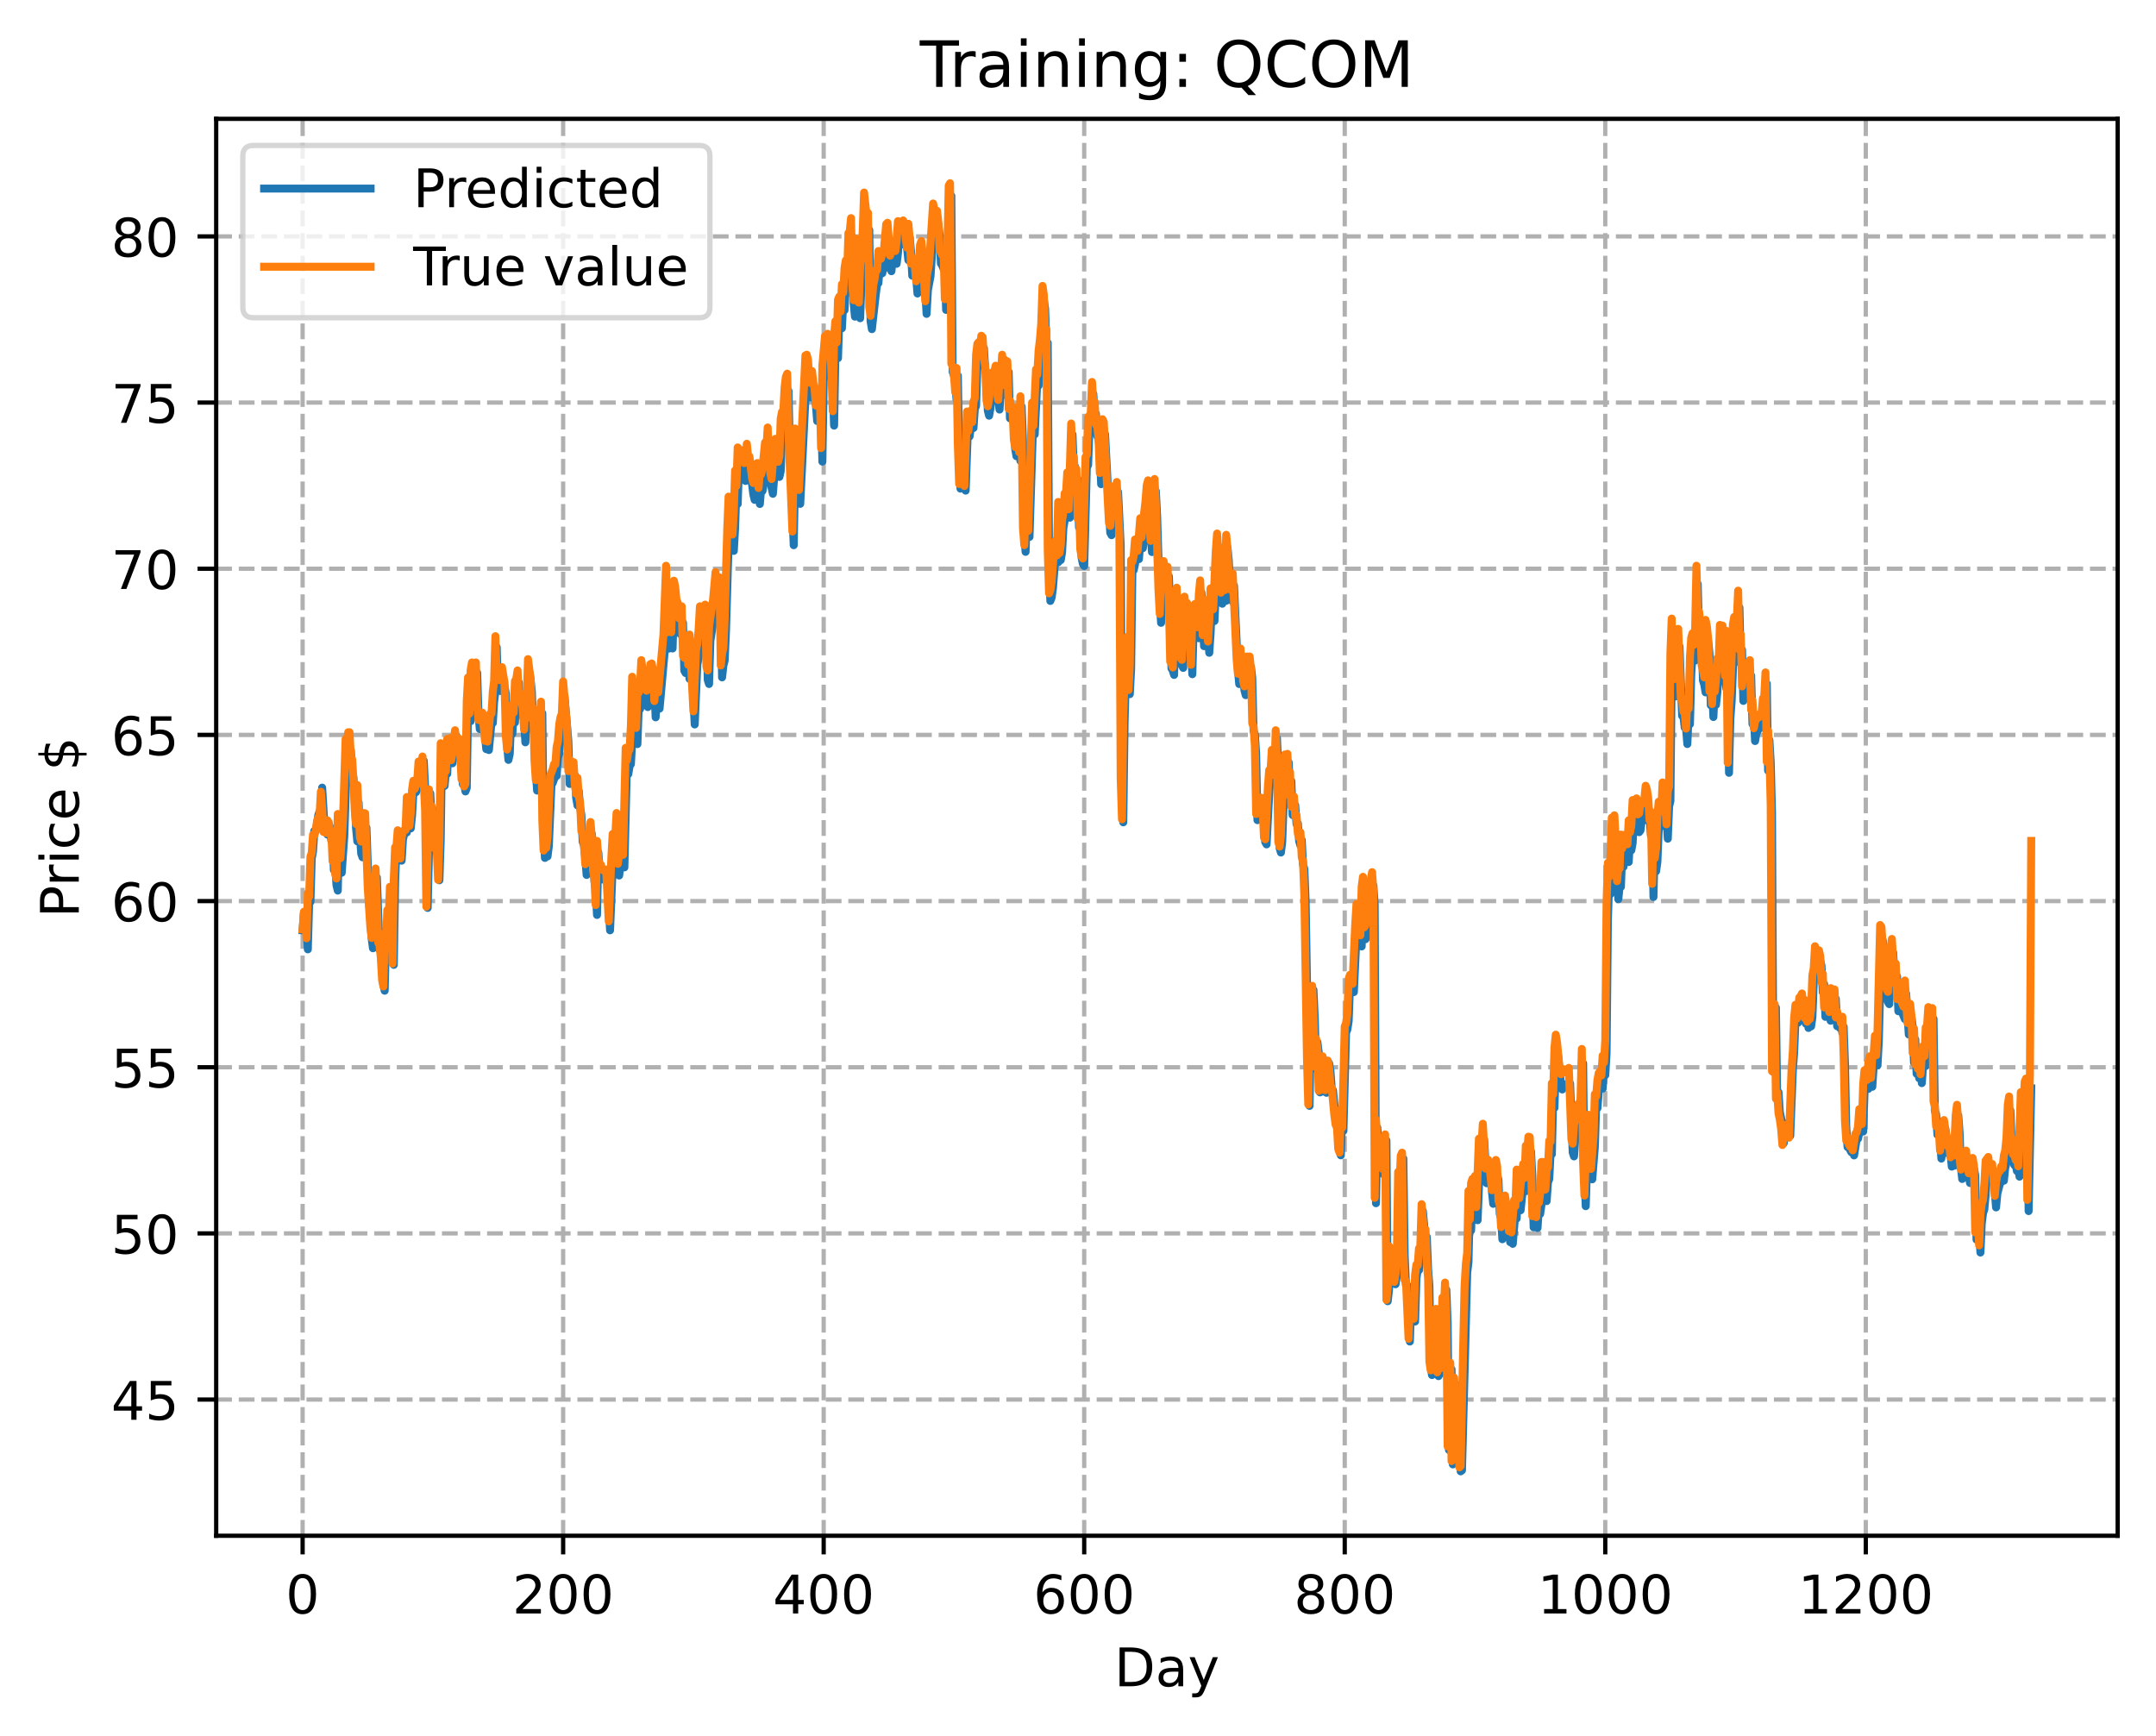 <?xml version="1.0" encoding="utf-8" standalone="no"?>
<!DOCTYPE svg PUBLIC "-//W3C//DTD SVG 1.1//EN"
  "http://www.w3.org/Graphics/SVG/1.1/DTD/svg11.dtd">
<!-- Created with matplotlib (https://matplotlib.org/) -->
<svg height="325.986pt" version="1.1" viewBox="0 0 404.923 325.986" width="404.923pt" xmlns="http://www.w3.org/2000/svg" xmlns:xlink="http://www.w3.org/1999/xlink">
 <defs>
  <style type="text/css">
*{stroke-linecap:butt;stroke-linejoin:round;}
  </style>
 </defs>
 <g id="figure_1">
  <g id="patch_1">
   <path d="M 0 325.986 
L 404.923 325.986 
L 404.923 0 
L 0 0 
z
" style="fill:#ffffff;"/>
  </g>
  <g id="axes_1">
   <g id="patch_2">
    <path d="M 40.603 288.43 
L 397.723 288.43 
L 397.723 22.318 
L 40.603 22.318 
z
" style="fill:#ffffff;"/>
   </g>
   <g id="matplotlib.axis_1">
    <g id="xtick_1">
     <g id="line2d_1">
      <path clip-path="url(#pcf38449cdb)" d="M 56.836 288.43 
L 56.836 22.318 
" style="fill:none;stroke:#b0b0b0;stroke-dasharray:2.96,1.28;stroke-dashoffset:0;stroke-width:0.8;"/>
     </g>
     <g id="line2d_2">
      <defs>
       <path d="M 0 0 
L 0 3.5 
" id="mc76a6e4f53" style="stroke:#000000;stroke-width:0.8;"/>
      </defs>
      <g>
       <use style="stroke:#000000;stroke-width:0.8;" x="56.836" xlink:href="#mc76a6e4f53" y="288.43"/>
      </g>
     </g>
     <g id="text_1">
      <!-- 0 -->
      <defs>
       <path d="M 31.781 66.406 
Q 24.172 66.406 20.328 58.906 
Q 16.5 51.422 16.5 36.375 
Q 16.5 21.391 20.328 13.891 
Q 24.172 6.391 31.781 6.391 
Q 39.453 6.391 43.281 13.891 
Q 47.125 21.391 47.125 36.375 
Q 47.125 51.422 43.281 58.906 
Q 39.453 66.406 31.781 66.406 
z
M 31.781 74.219 
Q 44.047 74.219 50.516 64.516 
Q 56.984 54.828 56.984 36.375 
Q 56.984 17.969 50.516 8.266 
Q 44.047 -1.422 31.781 -1.422 
Q 19.531 -1.422 13.062 8.266 
Q 6.594 17.969 6.594 36.375 
Q 6.594 54.828 13.062 64.516 
Q 19.531 74.219 31.781 74.219 
z
" id="DejaVuSans-48"/>
      </defs>
      <g transform="translate(53.655 303.029)scale(0.1 -0.1)">
       <use xlink:href="#DejaVuSans-48"/>
      </g>
     </g>
    </g>
    <g id="xtick_2">
     <g id="line2d_3">
      <path clip-path="url(#pcf38449cdb)" d="M 105.766 288.43 
L 105.766 22.318 
" style="fill:none;stroke:#b0b0b0;stroke-dasharray:2.96,1.28;stroke-dashoffset:0;stroke-width:0.8;"/>
     </g>
     <g id="line2d_4">
      <g>
       <use style="stroke:#000000;stroke-width:0.8;" x="105.766" xlink:href="#mc76a6e4f53" y="288.43"/>
      </g>
     </g>
     <g id="text_2">
      <!-- 200 -->
      <defs>
       <path d="M 19.188 8.297 
L 53.609 8.297 
L 53.609 0 
L 7.328 0 
L 7.328 8.297 
Q 12.938 14.109 22.625 23.891 
Q 32.328 33.688 34.812 36.531 
Q 39.547 41.844 41.422 45.531 
Q 43.312 49.219 43.312 52.781 
Q 43.312 58.594 39.234 62.25 
Q 35.156 65.922 28.609 65.922 
Q 23.969 65.922 18.812 64.312 
Q 13.672 62.703 7.812 59.422 
L 7.812 69.391 
Q 13.766 71.781 18.938 73 
Q 24.125 74.219 28.422 74.219 
Q 39.75 74.219 46.484 68.547 
Q 53.219 62.891 53.219 53.422 
Q 53.219 48.922 51.531 44.891 
Q 49.859 40.875 45.406 35.406 
Q 44.188 33.984 37.641 27.219 
Q 31.109 20.453 19.188 8.297 
z
" id="DejaVuSans-50"/>
      </defs>
      <g transform="translate(96.223 303.029)scale(0.1 -0.1)">
       <use xlink:href="#DejaVuSans-50"/>
       <use x="63.623" xlink:href="#DejaVuSans-48"/>
       <use x="127.246" xlink:href="#DejaVuSans-48"/>
      </g>
     </g>
    </g>
    <g id="xtick_3">
     <g id="line2d_5">
      <path clip-path="url(#pcf38449cdb)" d="M 154.697 288.43 
L 154.697 22.318 
" style="fill:none;stroke:#b0b0b0;stroke-dasharray:2.96,1.28;stroke-dashoffset:0;stroke-width:0.8;"/>
     </g>
     <g id="line2d_6">
      <g>
       <use style="stroke:#000000;stroke-width:0.8;" x="154.697" xlink:href="#mc76a6e4f53" y="288.43"/>
      </g>
     </g>
     <g id="text_3">
      <!-- 400 -->
      <defs>
       <path d="M 37.797 64.312 
L 12.891 25.391 
L 37.797 25.391 
z
M 35.203 72.906 
L 47.609 72.906 
L 47.609 25.391 
L 58.016 25.391 
L 58.016 17.188 
L 47.609 17.188 
L 47.609 0 
L 37.797 0 
L 37.797 17.188 
L 4.891 17.188 
L 4.891 26.703 
z
" id="DejaVuSans-52"/>
      </defs>
      <g transform="translate(145.153 303.029)scale(0.1 -0.1)">
       <use xlink:href="#DejaVuSans-52"/>
       <use x="63.623" xlink:href="#DejaVuSans-48"/>
       <use x="127.246" xlink:href="#DejaVuSans-48"/>
      </g>
     </g>
    </g>
    <g id="xtick_4">
     <g id="line2d_7">
      <path clip-path="url(#pcf38449cdb)" d="M 203.628 288.43 
L 203.628 22.318 
" style="fill:none;stroke:#b0b0b0;stroke-dasharray:2.96,1.28;stroke-dashoffset:0;stroke-width:0.8;"/>
     </g>
     <g id="line2d_8">
      <g>
       <use style="stroke:#000000;stroke-width:0.8;" x="203.628" xlink:href="#mc76a6e4f53" y="288.43"/>
      </g>
     </g>
     <g id="text_4">
      <!-- 600 -->
      <defs>
       <path d="M 33.016 40.375 
Q 26.375 40.375 22.484 35.828 
Q 18.609 31.297 18.609 23.391 
Q 18.609 15.531 22.484 10.953 
Q 26.375 6.391 33.016 6.391 
Q 39.656 6.391 43.531 10.953 
Q 47.406 15.531 47.406 23.391 
Q 47.406 31.297 43.531 35.828 
Q 39.656 40.375 33.016 40.375 
z
M 52.594 71.297 
L 52.594 62.312 
Q 48.875 64.062 45.094 64.984 
Q 41.312 65.922 37.594 65.922 
Q 27.828 65.922 22.672 59.328 
Q 17.531 52.734 16.797 39.406 
Q 19.672 43.656 24.016 45.922 
Q 28.375 48.188 33.594 48.188 
Q 44.578 48.188 50.953 41.516 
Q 57.328 34.859 57.328 23.391 
Q 57.328 12.156 50.688 5.359 
Q 44.047 -1.422 33.016 -1.422 
Q 20.359 -1.422 13.672 8.266 
Q 6.984 17.969 6.984 36.375 
Q 6.984 53.656 15.188 63.938 
Q 23.391 74.219 37.203 74.219 
Q 40.922 74.219 44.703 73.484 
Q 48.484 72.75 52.594 71.297 
z
" id="DejaVuSans-54"/>
      </defs>
      <g transform="translate(194.084 303.029)scale(0.1 -0.1)">
       <use xlink:href="#DejaVuSans-54"/>
       <use x="63.623" xlink:href="#DejaVuSans-48"/>
       <use x="127.246" xlink:href="#DejaVuSans-48"/>
      </g>
     </g>
    </g>
    <g id="xtick_5">
     <g id="line2d_9">
      <path clip-path="url(#pcf38449cdb)" d="M 252.558 288.43 
L 252.558 22.318 
" style="fill:none;stroke:#b0b0b0;stroke-dasharray:2.96,1.28;stroke-dashoffset:0;stroke-width:0.8;"/>
     </g>
     <g id="line2d_10">
      <g>
       <use style="stroke:#000000;stroke-width:0.8;" x="252.558" xlink:href="#mc76a6e4f53" y="288.43"/>
      </g>
     </g>
     <g id="text_5">
      <!-- 800 -->
      <defs>
       <path d="M 31.781 34.625 
Q 24.75 34.625 20.719 30.859 
Q 16.703 27.094 16.703 20.516 
Q 16.703 13.922 20.719 10.156 
Q 24.75 6.391 31.781 6.391 
Q 38.812 6.391 42.859 10.172 
Q 46.922 13.969 46.922 20.516 
Q 46.922 27.094 42.891 30.859 
Q 38.875 34.625 31.781 34.625 
z
M 21.922 38.812 
Q 15.578 40.375 12.031 44.719 
Q 8.5 49.078 8.5 55.328 
Q 8.5 64.062 14.719 69.141 
Q 20.953 74.219 31.781 74.219 
Q 42.672 74.219 48.875 69.141 
Q 55.078 64.062 55.078 55.328 
Q 55.078 49.078 51.531 44.719 
Q 48 40.375 41.703 38.812 
Q 48.828 37.156 52.797 32.312 
Q 56.781 27.484 56.781 20.516 
Q 56.781 9.906 50.312 4.234 
Q 43.844 -1.422 31.781 -1.422 
Q 19.734 -1.422 13.25 4.234 
Q 6.781 9.906 6.781 20.516 
Q 6.781 27.484 10.781 32.312 
Q 14.797 37.156 21.922 38.812 
z
M 18.312 54.391 
Q 18.312 48.734 21.844 45.562 
Q 25.391 42.391 31.781 42.391 
Q 38.141 42.391 41.719 45.562 
Q 45.312 48.734 45.312 54.391 
Q 45.312 60.062 41.719 63.234 
Q 38.141 66.406 31.781 66.406 
Q 25.391 66.406 21.844 63.234 
Q 18.312 60.062 18.312 54.391 
z
" id="DejaVuSans-56"/>
      </defs>
      <g transform="translate(243.015 303.029)scale(0.1 -0.1)">
       <use xlink:href="#DejaVuSans-56"/>
       <use x="63.623" xlink:href="#DejaVuSans-48"/>
       <use x="127.246" xlink:href="#DejaVuSans-48"/>
      </g>
     </g>
    </g>
    <g id="xtick_6">
     <g id="line2d_11">
      <path clip-path="url(#pcf38449cdb)" d="M 301.489 288.43 
L 301.489 22.318 
" style="fill:none;stroke:#b0b0b0;stroke-dasharray:2.96,1.28;stroke-dashoffset:0;stroke-width:0.8;"/>
     </g>
     <g id="line2d_12">
      <g>
       <use style="stroke:#000000;stroke-width:0.8;" x="301.489" xlink:href="#mc76a6e4f53" y="288.43"/>
      </g>
     </g>
     <g id="text_6">
      <!-- 1000 -->
      <defs>
       <path d="M 12.406 8.297 
L 28.516 8.297 
L 28.516 63.922 
L 10.984 60.406 
L 10.984 69.391 
L 28.422 72.906 
L 38.281 72.906 
L 38.281 8.297 
L 54.391 8.297 
L 54.391 0 
L 12.406 0 
z
" id="DejaVuSans-49"/>
      </defs>
      <g transform="translate(288.764 303.029)scale(0.1 -0.1)">
       <use xlink:href="#DejaVuSans-49"/>
       <use x="63.623" xlink:href="#DejaVuSans-48"/>
       <use x="127.246" xlink:href="#DejaVuSans-48"/>
       <use x="190.869" xlink:href="#DejaVuSans-48"/>
      </g>
     </g>
    </g>
    <g id="xtick_7">
     <g id="line2d_13">
      <path clip-path="url(#pcf38449cdb)" d="M 350.419 288.43 
L 350.419 22.318 
" style="fill:none;stroke:#b0b0b0;stroke-dasharray:2.96,1.28;stroke-dashoffset:0;stroke-width:0.8;"/>
     </g>
     <g id="line2d_14">
      <g>
       <use style="stroke:#000000;stroke-width:0.8;" x="350.419" xlink:href="#mc76a6e4f53" y="288.43"/>
      </g>
     </g>
     <g id="text_7">
      <!-- 1200 -->
      <g transform="translate(337.694 303.029)scale(0.1 -0.1)">
       <use xlink:href="#DejaVuSans-49"/>
       <use x="63.623" xlink:href="#DejaVuSans-50"/>
       <use x="127.246" xlink:href="#DejaVuSans-48"/>
       <use x="190.869" xlink:href="#DejaVuSans-48"/>
      </g>
     </g>
    </g>
    <g id="text_8">
     <!-- Day -->
     <defs>
      <path d="M 19.672 64.797 
L 19.672 8.109 
L 31.594 8.109 
Q 46.688 8.109 53.688 14.938 
Q 60.688 21.781 60.688 36.531 
Q 60.688 51.172 53.688 57.984 
Q 46.688 64.797 31.594 64.797 
z
M 9.812 72.906 
L 30.078 72.906 
Q 51.266 72.906 61.172 64.094 
Q 71.094 55.281 71.094 36.531 
Q 71.094 17.672 61.125 8.828 
Q 51.172 0 30.078 0 
L 9.812 0 
z
" id="DejaVuSans-68"/>
      <path d="M 34.281 27.484 
Q 23.391 27.484 19.188 25 
Q 14.984 22.516 14.984 16.5 
Q 14.984 11.719 18.141 8.906 
Q 21.297 6.109 26.703 6.109 
Q 34.188 6.109 38.703 11.406 
Q 43.219 16.703 43.219 25.484 
L 43.219 27.484 
z
M 52.203 31.203 
L 52.203 0 
L 43.219 0 
L 43.219 8.297 
Q 40.141 3.328 35.547 0.953 
Q 30.953 -1.422 24.312 -1.422 
Q 15.922 -1.422 10.953 3.297 
Q 6 8.016 6 15.922 
Q 6 25.141 12.172 29.828 
Q 18.359 34.516 30.609 34.516 
L 43.219 34.516 
L 43.219 35.406 
Q 43.219 41.609 39.141 45 
Q 35.062 48.391 27.688 48.391 
Q 23 48.391 18.547 47.266 
Q 14.109 46.141 10.016 43.891 
L 10.016 52.203 
Q 14.938 54.109 19.578 55.047 
Q 24.219 56 28.609 56 
Q 40.484 56 46.344 49.844 
Q 52.203 43.703 52.203 31.203 
z
" id="DejaVuSans-97"/>
      <path d="M 32.172 -5.078 
Q 28.375 -14.844 24.75 -17.812 
Q 21.141 -20.797 15.094 -20.797 
L 7.906 -20.797 
L 7.906 -13.281 
L 13.188 -13.281 
Q 16.891 -13.281 18.938 -11.516 
Q 21 -9.766 23.484 -3.219 
L 25.094 0.875 
L 2.984 54.688 
L 12.5 54.688 
L 29.594 11.922 
L 46.688 54.688 
L 56.203 54.688 
z
" id="DejaVuSans-121"/>
     </defs>
     <g transform="translate(209.29 316.707)scale(0.1 -0.1)">
      <use xlink:href="#DejaVuSans-68"/>
      <use x="77.002" xlink:href="#DejaVuSans-97"/>
      <use x="138.281" xlink:href="#DejaVuSans-121"/>
     </g>
    </g>
   </g>
   <g id="matplotlib.axis_2">
    <g id="ytick_1">
     <g id="line2d_15">
      <path clip-path="url(#pcf38449cdb)" d="M 40.603 262.858 
L 397.723 262.858 
" style="fill:none;stroke:#b0b0b0;stroke-dasharray:2.96,1.28;stroke-dashoffset:0;stroke-width:0.8;"/>
     </g>
     <g id="line2d_16">
      <defs>
       <path d="M 0 0 
L -3.5 0 
" id="me467d23926" style="stroke:#000000;stroke-width:0.8;"/>
      </defs>
      <g>
       <use style="stroke:#000000;stroke-width:0.8;" x="40.603" xlink:href="#me467d23926" y="262.858"/>
      </g>
     </g>
     <g id="text_9">
      <!-- 45 -->
      <defs>
       <path d="M 10.797 72.906 
L 49.516 72.906 
L 49.516 64.594 
L 19.828 64.594 
L 19.828 46.734 
Q 21.969 47.469 24.109 47.828 
Q 26.266 48.188 28.422 48.188 
Q 40.625 48.188 47.75 41.5 
Q 54.891 34.812 54.891 23.391 
Q 54.891 11.625 47.562 5.094 
Q 40.234 -1.422 26.906 -1.422 
Q 22.312 -1.422 17.547 -0.641 
Q 12.797 0.141 7.719 1.703 
L 7.719 11.625 
Q 12.109 9.234 16.797 8.062 
Q 21.484 6.891 26.703 6.891 
Q 35.156 6.891 40.078 11.328 
Q 45.016 15.766 45.016 23.391 
Q 45.016 31 40.078 35.438 
Q 35.156 39.891 26.703 39.891 
Q 22.75 39.891 18.812 39.016 
Q 14.891 38.141 10.797 36.281 
z
" id="DejaVuSans-53"/>
      </defs>
      <g transform="translate(20.878 266.657)scale(0.1 -0.1)">
       <use xlink:href="#DejaVuSans-52"/>
       <use x="63.623" xlink:href="#DejaVuSans-53"/>
      </g>
     </g>
    </g>
    <g id="ytick_2">
     <g id="line2d_17">
      <path clip-path="url(#pcf38449cdb)" d="M 40.603 231.649 
L 397.723 231.649 
" style="fill:none;stroke:#b0b0b0;stroke-dasharray:2.96,1.28;stroke-dashoffset:0;stroke-width:0.8;"/>
     </g>
     <g id="line2d_18">
      <g>
       <use style="stroke:#000000;stroke-width:0.8;" x="40.603" xlink:href="#me467d23926" y="231.649"/>
      </g>
     </g>
     <g id="text_10">
      <!-- 50 -->
      <g transform="translate(20.878 235.449)scale(0.1 -0.1)">
       <use xlink:href="#DejaVuSans-53"/>
       <use x="63.623" xlink:href="#DejaVuSans-48"/>
      </g>
     </g>
    </g>
    <g id="ytick_3">
     <g id="line2d_19">
      <path clip-path="url(#pcf38449cdb)" d="M 40.603 200.441 
L 397.723 200.441 
" style="fill:none;stroke:#b0b0b0;stroke-dasharray:2.96,1.28;stroke-dashoffset:0;stroke-width:0.8;"/>
     </g>
     <g id="line2d_20">
      <g>
       <use style="stroke:#000000;stroke-width:0.8;" x="40.603" xlink:href="#me467d23926" y="200.441"/>
      </g>
     </g>
     <g id="text_11">
      <!-- 55 -->
      <g transform="translate(20.878 204.241)scale(0.1 -0.1)">
       <use xlink:href="#DejaVuSans-53"/>
       <use x="63.623" xlink:href="#DejaVuSans-53"/>
      </g>
     </g>
    </g>
    <g id="ytick_4">
     <g id="line2d_21">
      <path clip-path="url(#pcf38449cdb)" d="M 40.603 169.233 
L 397.723 169.233 
" style="fill:none;stroke:#b0b0b0;stroke-dasharray:2.96,1.28;stroke-dashoffset:0;stroke-width:0.8;"/>
     </g>
     <g id="line2d_22">
      <g>
       <use style="stroke:#000000;stroke-width:0.8;" x="40.603" xlink:href="#me467d23926" y="169.233"/>
      </g>
     </g>
     <g id="text_12">
      <!-- 60 -->
      <g transform="translate(20.878 173.032)scale(0.1 -0.1)">
       <use xlink:href="#DejaVuSans-54"/>
       <use x="63.623" xlink:href="#DejaVuSans-48"/>
      </g>
     </g>
    </g>
    <g id="ytick_5">
     <g id="line2d_23">
      <path clip-path="url(#pcf38449cdb)" d="M 40.603 138.025 
L 397.723 138.025 
" style="fill:none;stroke:#b0b0b0;stroke-dasharray:2.96,1.28;stroke-dashoffset:0;stroke-width:0.8;"/>
     </g>
     <g id="line2d_24">
      <g>
       <use style="stroke:#000000;stroke-width:0.8;" x="40.603" xlink:href="#me467d23926" y="138.025"/>
      </g>
     </g>
     <g id="text_13">
      <!-- 65 -->
      <g transform="translate(20.878 141.824)scale(0.1 -0.1)">
       <use xlink:href="#DejaVuSans-54"/>
       <use x="63.623" xlink:href="#DejaVuSans-53"/>
      </g>
     </g>
    </g>
    <g id="ytick_6">
     <g id="line2d_25">
      <path clip-path="url(#pcf38449cdb)" d="M 40.603 106.817 
L 397.723 106.817 
" style="fill:none;stroke:#b0b0b0;stroke-dasharray:2.96,1.28;stroke-dashoffset:0;stroke-width:0.8;"/>
     </g>
     <g id="line2d_26">
      <g>
       <use style="stroke:#000000;stroke-width:0.8;" x="40.603" xlink:href="#me467d23926" y="106.817"/>
      </g>
     </g>
     <g id="text_14">
      <!-- 70 -->
      <defs>
       <path d="M 8.203 72.906 
L 55.078 72.906 
L 55.078 68.703 
L 28.609 0 
L 18.312 0 
L 43.219 64.594 
L 8.203 64.594 
z
" id="DejaVuSans-55"/>
      </defs>
      <g transform="translate(20.878 110.616)scale(0.1 -0.1)">
       <use xlink:href="#DejaVuSans-55"/>
       <use x="63.623" xlink:href="#DejaVuSans-48"/>
      </g>
     </g>
    </g>
    <g id="ytick_7">
     <g id="line2d_27">
      <path clip-path="url(#pcf38449cdb)" d="M 40.603 75.609 
L 397.723 75.609 
" style="fill:none;stroke:#b0b0b0;stroke-dasharray:2.96,1.28;stroke-dashoffset:0;stroke-width:0.8;"/>
     </g>
     <g id="line2d_28">
      <g>
       <use style="stroke:#000000;stroke-width:0.8;" x="40.603" xlink:href="#me467d23926" y="75.609"/>
      </g>
     </g>
     <g id="text_15">
      <!-- 75 -->
      <g transform="translate(20.878 79.408)scale(0.1 -0.1)">
       <use xlink:href="#DejaVuSans-55"/>
       <use x="63.623" xlink:href="#DejaVuSans-53"/>
      </g>
     </g>
    </g>
    <g id="ytick_8">
     <g id="line2d_29">
      <path clip-path="url(#pcf38449cdb)" d="M 40.603 44.401 
L 397.723 44.401 
" style="fill:none;stroke:#b0b0b0;stroke-dasharray:2.96,1.28;stroke-dashoffset:0;stroke-width:0.8;"/>
     </g>
     <g id="line2d_30">
      <g>
       <use style="stroke:#000000;stroke-width:0.8;" x="40.603" xlink:href="#me467d23926" y="44.401"/>
      </g>
     </g>
     <g id="text_16">
      <!-- 80 -->
      <g transform="translate(20.878 48.2)scale(0.1 -0.1)">
       <use xlink:href="#DejaVuSans-56"/>
       <use x="63.623" xlink:href="#DejaVuSans-48"/>
      </g>
     </g>
    </g>
    <g id="text_17">
     <!-- Price $ -->
     <defs>
      <path d="M 19.672 64.797 
L 19.672 37.406 
L 32.078 37.406 
Q 38.969 37.406 42.719 40.969 
Q 46.484 44.531 46.484 51.125 
Q 46.484 57.672 42.719 61.234 
Q 38.969 64.797 32.078 64.797 
z
M 9.812 72.906 
L 32.078 72.906 
Q 44.344 72.906 50.609 67.359 
Q 56.891 61.812 56.891 51.125 
Q 56.891 40.328 50.609 34.812 
Q 44.344 29.297 32.078 29.297 
L 19.672 29.297 
L 19.672 0 
L 9.812 0 
z
" id="DejaVuSans-80"/>
      <path d="M 41.109 46.297 
Q 39.594 47.172 37.812 47.578 
Q 36.031 48 33.891 48 
Q 26.266 48 22.188 43.047 
Q 18.109 38.094 18.109 28.812 
L 18.109 0 
L 9.078 0 
L 9.078 54.688 
L 18.109 54.688 
L 18.109 46.188 
Q 20.953 51.172 25.484 53.578 
Q 30.031 56 36.531 56 
Q 37.453 56 38.578 55.875 
Q 39.703 55.766 41.062 55.516 
z
" id="DejaVuSans-114"/>
      <path d="M 9.422 54.688 
L 18.406 54.688 
L 18.406 0 
L 9.422 0 
z
M 9.422 75.984 
L 18.406 75.984 
L 18.406 64.594 
L 9.422 64.594 
z
" id="DejaVuSans-105"/>
      <path d="M 48.781 52.594 
L 48.781 44.188 
Q 44.969 46.297 41.141 47.344 
Q 37.312 48.391 33.406 48.391 
Q 24.656 48.391 19.812 42.844 
Q 14.984 37.312 14.984 27.297 
Q 14.984 17.281 19.812 11.734 
Q 24.656 6.203 33.406 6.203 
Q 37.312 6.203 41.141 7.25 
Q 44.969 8.297 48.781 10.406 
L 48.781 2.094 
Q 45.016 0.344 40.984 -0.531 
Q 36.969 -1.422 32.422 -1.422 
Q 20.062 -1.422 12.781 6.344 
Q 5.516 14.109 5.516 27.297 
Q 5.516 40.672 12.859 48.328 
Q 20.219 56 33.016 56 
Q 37.156 56 41.109 55.141 
Q 45.062 54.297 48.781 52.594 
z
" id="DejaVuSans-99"/>
      <path d="M 56.203 29.594 
L 56.203 25.203 
L 14.891 25.203 
Q 15.484 15.922 20.484 11.062 
Q 25.484 6.203 34.422 6.203 
Q 39.594 6.203 44.453 7.469 
Q 49.312 8.734 54.109 11.281 
L 54.109 2.781 
Q 49.266 0.734 44.188 -0.344 
Q 39.109 -1.422 33.891 -1.422 
Q 20.797 -1.422 13.156 6.188 
Q 5.516 13.812 5.516 26.812 
Q 5.516 40.234 12.766 48.109 
Q 20.016 56 32.328 56 
Q 43.359 56 49.781 48.891 
Q 56.203 41.797 56.203 29.594 
z
M 47.219 32.234 
Q 47.125 39.594 43.094 43.984 
Q 39.062 48.391 32.422 48.391 
Q 24.906 48.391 20.391 44.141 
Q 15.875 39.891 15.188 32.172 
z
" id="DejaVuSans-101"/>
      <path id="DejaVuSans-32"/>
      <path d="M 33.797 -14.703 
L 28.906 -14.703 
L 28.859 0 
Q 23.734 0.094 18.609 1.188 
Q 13.484 2.297 8.297 4.5 
L 8.297 13.281 
Q 13.281 10.156 18.375 8.562 
Q 23.484 6.984 28.906 6.938 
L 28.906 29.203 
Q 18.109 30.953 13.203 35.156 
Q 8.297 39.359 8.297 46.688 
Q 8.297 54.641 13.625 59.219 
Q 18.953 63.812 28.906 64.5 
L 28.906 75.984 
L 33.797 75.984 
L 33.797 64.656 
Q 38.328 64.453 42.578 63.688 
Q 46.828 62.938 50.875 61.625 
L 50.875 53.078 
Q 46.828 55.125 42.547 56.25 
Q 38.281 57.375 33.797 57.562 
L 33.797 36.719 
Q 44.875 35.016 50.094 30.609 
Q 55.328 26.219 55.328 18.609 
Q 55.328 10.359 49.781 5.594 
Q 44.234 0.828 33.797 0.094 
z
M 28.906 37.594 
L 28.906 57.625 
Q 23.25 56.984 20.266 54.391 
Q 17.281 51.812 17.281 47.516 
Q 17.281 43.312 20.031 40.969 
Q 22.797 38.625 28.906 37.594 
z
M 33.797 28.219 
L 33.797 7.078 
Q 39.984 7.906 43.141 10.594 
Q 46.297 13.281 46.297 17.672 
Q 46.297 21.969 43.281 24.5 
Q 40.281 27.047 33.797 28.219 
z
" id="DejaVuSans-36"/>
     </defs>
     <g transform="translate(14.798 172.342)rotate(-90)scale(0.1 -0.1)">
      <use xlink:href="#DejaVuSans-80"/>
      <use x="58.553" xlink:href="#DejaVuSans-114"/>
      <use x="99.666" xlink:href="#DejaVuSans-105"/>
      <use x="127.449" xlink:href="#DejaVuSans-99"/>
      <use x="182.43" xlink:href="#DejaVuSans-101"/>
      <use x="243.953" xlink:href="#DejaVuSans-32"/>
      <use x="275.74" xlink:href="#DejaVuSans-36"/>
     </g>
    </g>
   </g>
   <g id="line2d_31">
    <path clip-path="url(#pcf38449cdb)" d="M 56.836 174.726 
L 57.081 171.514 
L 57.325 172.168 
L 57.57 174.265 
L 57.814 178.297 
L 58.059 169.363 
L 58.304 169.382 
L 58.548 161.174 
L 58.793 159.914 
L 59.038 156.042 
L 59.282 155.876 
L 59.527 154.971 
L 59.772 153.134 
L 60.016 152.388 
L 60.261 152.213 
L 60.506 147.93 
L 60.995 155.949 
L 61.24 155.679 
L 61.484 156.737 
L 61.729 154.675 
L 61.974 155.341 
L 62.218 157.847 
L 62.463 157.489 
L 62.708 163.396 
L 62.952 162.009 
L 63.197 166.271 
L 63.441 167.263 
L 63.686 155.396 
L 64.175 163.917 
L 64.665 157.01 
L 65.154 142.034 
L 65.399 142.514 
L 65.643 140.878 
L 65.888 140.921 
L 66.133 145.468 
L 66.377 145.983 
L 66.622 149.768 
L 66.867 155.505 
L 67.111 158.011 
L 67.356 150.729 
L 67.601 156.975 
L 67.845 160.35 
L 68.09 161.011 
L 68.335 159.188 
L 68.579 155.508 
L 68.824 155.465 
L 69.313 169.151 
L 69.802 176.233 
L 70.047 178.094 
L 70.292 175.504 
L 70.781 164.816 
L 71.27 178.324 
L 71.515 178.673 
L 71.76 180.857 
L 72.004 184.941 
L 72.249 186.069 
L 72.494 176.058 
L 72.738 178.589 
L 72.983 171.602 
L 73.228 174.155 
L 73.472 167.142 
L 73.717 167.444 
L 73.962 181.214 
L 74.206 165.54 
L 74.451 159.658 
L 74.696 159.608 
L 74.94 156.45 
L 75.429 161.643 
L 75.674 157.665 
L 75.919 156.673 
L 76.163 156.35 
L 76.408 156.343 
L 76.653 150.277 
L 76.897 154.173 
L 77.142 155.586 
L 77.387 153.199 
L 77.631 148.916 
L 77.876 147.252 
L 78.121 148.783 
L 78.365 148.186 
L 78.61 147.221 
L 78.855 143.745 
L 79.099 145.834 
L 79.344 145.432 
L 79.589 142.891 
L 80.078 152.625 
L 80.323 170.518 
L 80.812 149.003 
L 81.056 153.902 
L 81.301 152.018 
L 81.546 159.634 
L 81.79 157.749 
L 82.035 159.73 
L 82.28 160.063 
L 82.524 165.329 
L 82.769 157.804 
L 83.014 140.302 
L 83.258 141.869 
L 83.503 147.6 
L 83.748 144.675 
L 83.992 145.345 
L 84.237 139.21 
L 84.482 140.069 
L 84.726 139.453 
L 84.971 143.358 
L 85.216 142.106 
L 85.705 138.177 
L 85.95 140.793 
L 86.194 140.993 
L 86.439 139.9 
L 86.684 142.614 
L 86.928 147.289 
L 87.173 147.137 
L 87.417 148.645 
L 87.662 147.98 
L 87.907 132.948 
L 88.151 128.483 
L 88.396 135.457 
L 88.641 127.696 
L 88.885 126.286 
L 89.13 130.222 
L 89.375 127.572 
L 89.619 126.369 
L 89.864 134.031 
L 90.109 136.928 
L 90.353 136.479 
L 90.598 137.048 
L 90.843 135.713 
L 91.332 140.701 
L 91.577 140.143 
L 91.821 140.868 
L 92.311 135.611 
L 92.555 135.794 
L 92.8 131.877 
L 93.044 129.81 
L 93.289 121.566 
L 93.534 129.345 
L 93.778 128.906 
L 94.023 129.78 
L 94.268 129.617 
L 94.512 127.601 
L 95.002 130.226 
L 95.246 140.144 
L 95.491 142.714 
L 95.736 141.59 
L 95.98 135.294 
L 96.225 137.816 
L 96.47 134.167 
L 96.714 135.705 
L 96.959 129.913 
L 97.204 129.558 
L 97.448 128.17 
L 97.693 134.077 
L 97.938 132.459 
L 98.182 134.377 
L 98.427 135.24 
L 98.672 139.417 
L 98.916 134.911 
L 99.161 134.278 
L 99.405 126.179 
L 99.65 127.615 
L 99.895 129.924 
L 100.139 137.121 
L 100.384 135.302 
L 100.629 144.739 
L 100.873 148.48 
L 101.118 146.613 
L 101.852 133.977 
L 102.097 155.708 
L 102.341 161.127 
L 102.586 160.795 
L 102.831 160.84 
L 103.075 158.921 
L 103.565 147.42 
L 103.809 147.055 
L 104.299 145.62 
L 104.543 145.736 
L 104.788 142.324 
L 105.032 141.532 
L 105.277 138.24 
L 105.522 136.947 
L 105.766 136.369 
L 106.011 130.641 
L 106.745 139.198 
L 106.99 147.233 
L 107.234 144.912 
L 107.479 146.056 
L 107.724 145.976 
L 107.968 145.585 
L 108.213 149.855 
L 108.458 151.268 
L 108.702 148.59 
L 108.947 151.642 
L 109.192 153.053 
L 109.436 158.111 
L 109.681 158.729 
L 109.926 160.986 
L 110.17 164.321 
L 110.415 159.166 
L 110.66 162.627 
L 110.904 158.476 
L 111.149 156.602 
L 111.393 159.422 
L 111.638 165.473 
L 111.883 167.032 
L 112.127 171.837 
L 112.372 160.074 
L 112.617 163.249 
L 112.861 164.367 
L 113.106 164.363 
L 113.351 165.209 
L 113.595 165.285 
L 113.84 165.244 
L 114.085 165.052 
L 114.574 174.724 
L 115.063 162.95 
L 115.308 158.765 
L 115.553 163.288 
L 116.042 155.11 
L 116.287 164.432 
L 116.531 162.406 
L 116.776 157.9 
L 117.02 157.373 
L 117.265 162.908 
L 117.754 143.139 
L 117.999 145.384 
L 118.244 143.87 
L 118.488 143.514 
L 118.733 139.265 
L 118.978 130.264 
L 119.712 139.75 
L 119.956 132.884 
L 120.201 133.202 
L 120.446 132.16 
L 120.69 127.166 
L 120.935 128.986 
L 121.18 129.151 
L 121.424 129.478 
L 121.669 132.795 
L 121.914 130.545 
L 122.158 131.315 
L 122.403 128 
L 122.648 127.74 
L 122.892 129.055 
L 123.137 134.724 
L 123.381 131.319 
L 123.626 130.48 
L 123.871 133.092 
L 124.849 122.188 
L 125.339 109.722 
L 125.583 121.819 
L 125.828 117.312 
L 126.073 118.625 
L 126.317 121.791 
L 126.562 113.596 
L 126.807 112.375 
L 127.051 113.449 
L 127.296 115.649 
L 127.541 116.314 
L 127.785 119.089 
L 128.03 117.692 
L 128.275 116.969 
L 128.519 125.951 
L 128.764 126.403 
L 129.253 123.941 
L 129.498 127.495 
L 129.742 122.033 
L 130.476 136.065 
L 130.966 124.801 
L 131.21 123.61 
L 131.455 120.991 
L 131.7 116.542 
L 131.944 117.665 
L 132.189 119.445 
L 132.434 117.324 
L 132.678 116.457 
L 132.923 127.699 
L 133.168 128.465 
L 133.412 120.35 
L 134.146 115.697 
L 134.636 110.552 
L 134.88 112.546 
L 135.125 115.735 
L 135.369 111.19 
L 135.614 127.217 
L 135.859 125.02 
L 136.103 124.038 
L 136.348 118.534 
L 136.837 102.101 
L 137.082 96.344 
L 137.327 97.875 
L 137.571 98.366 
L 137.816 103.466 
L 138.061 99.191 
L 138.305 91.747 
L 138.55 94.652 
L 138.795 87.369 
L 139.039 87.926 
L 139.284 87.91 
L 140.018 90.329 
L 140.263 89.866 
L 140.507 86.663 
L 140.752 88.994 
L 140.996 89.013 
L 141.486 92.857 
L 141.73 93.879 
L 142.464 89.941 
L 142.709 94.653 
L 142.954 91.702 
L 143.198 92.218 
L 143.443 90.887 
L 143.932 86.166 
L 144.177 87.547 
L 144.422 83.405 
L 144.666 88.96 
L 144.911 91.592 
L 145.156 92.738 
L 145.645 86.592 
L 145.89 85.072 
L 146.134 85.529 
L 146.379 89.572 
L 146.624 88.494 
L 146.868 81.603 
L 147.113 80.316 
L 147.357 80.351 
L 147.602 75.782 
L 147.847 73.812 
L 148.091 73.414 
L 148.336 84.105 
L 149.07 102.398 
L 149.315 89.424 
L 149.559 83.494 
L 150.049 93.83 
L 150.293 94.63 
L 151.517 69.795 
L 151.761 69.657 
L 152.006 70.613 
L 152.251 74.629 
L 152.74 72.837 
L 152.984 74.902 
L 153.229 75.954 
L 153.474 79.074 
L 153.963 77.06 
L 154.208 76.493 
L 154.452 86.693 
L 154.697 71.564 
L 155.186 66.131 
L 155.431 67.545 
L 155.676 65.759 
L 155.92 67.83 
L 156.165 66.293 
L 156.654 79.936 
L 156.899 66.134 
L 157.144 63.542 
L 157.388 67.261 
L 157.633 59.458 
L 157.878 58.833 
L 158.122 61.658 
L 158.367 56.664 
L 158.612 58.249 
L 158.856 53.663 
L 159.101 52.232 
L 159.345 54.899 
L 159.59 47.432 
L 159.835 46.995 
L 160.079 44.476 
L 160.324 56.849 
L 160.569 59.469 
L 161.058 48.095 
L 161.303 59.309 
L 161.547 59.766 
L 161.792 52.919 
L 162.037 50.508 
L 162.281 46.323 
L 162.526 39.49 
L 163.015 43.736 
L 163.26 43.2 
L 163.505 60.292 
L 163.749 61.816 
L 164.483 55.265 
L 164.728 53.446 
L 164.972 53.182 
L 165.217 49.993 
L 165.462 51.443 
L 165.706 51.313 
L 165.951 50.146 
L 166.196 50.363 
L 166.685 44.87 
L 166.93 44.7 
L 167.419 50.935 
L 167.664 48.339 
L 167.908 47.987 
L 168.398 49.544 
L 168.642 47.574 
L 168.887 44.118 
L 169.132 45.449 
L 169.376 45.893 
L 169.621 44.071 
L 169.866 43.883 
L 170.11 44.253 
L 170.6 48.853 
L 170.844 44.512 
L 171.089 47.117 
L 171.333 51.772 
L 171.578 51.509 
L 171.823 50.682 
L 172.067 52.028 
L 172.312 55.123 
L 172.557 51.826 
L 172.801 51.582 
L 173.046 48.134 
L 173.291 47.735 
L 173.535 50.466 
L 174.025 58.95 
L 174.269 54.496 
L 174.759 51.89 
L 175.493 40.98 
L 175.982 43.026 
L 176.227 42.051 
L 176.471 44.241 
L 176.716 49.476 
L 176.96 49.866 
L 177.205 50.473 
L 177.45 48.985 
L 177.694 58.205 
L 177.939 50.329 
L 178.184 48.609 
L 178.428 37.214 
L 178.673 36.783 
L 178.918 69.835 
L 179.162 70.472 
L 179.407 71.935 
L 179.652 75.083 
L 179.896 70.551 
L 180.141 84.685 
L 180.386 91.767 
L 180.63 87.577 
L 180.875 90.518 
L 181.12 89.636 
L 181.364 92.146 
L 181.854 78.421 
L 182.098 81.975 
L 182.588 78.3 
L 182.832 80.387 
L 183.077 76.785 
L 183.321 76.254 
L 183.566 68.34 
L 183.811 66.197 
L 184.055 65.995 
L 184.3 67.543 
L 184.545 65.073 
L 184.789 65.392 
L 185.034 69.241 
L 185.279 70.71 
L 185.523 77.108 
L 185.768 78.074 
L 186.013 76.714 
L 186.257 72.37 
L 186.502 71.908 
L 186.747 72.185 
L 186.991 71.673 
L 187.236 70.566 
L 187.481 75.262 
L 187.725 76.921 
L 187.97 73.122 
L 188.215 72.279 
L 188.459 68.6 
L 188.704 74.164 
L 188.948 69.771 
L 189.193 72.279 
L 189.438 69.85 
L 189.682 78.562 
L 189.927 77.152 
L 190.172 78.935 
L 190.416 79.005 
L 190.661 84.266 
L 190.906 85.679 
L 191.15 78.38 
L 191.395 79.174 
L 191.64 86.541 
L 191.884 76.359 
L 192.129 83.013 
L 192.374 100.405 
L 192.618 103.644 
L 192.863 96.542 
L 193.108 100.571 
L 193.352 100.839 
L 194.086 77.451 
L 194.331 81.589 
L 194.82 71.406 
L 195.065 72.43 
L 195.309 68.069 
L 195.554 66.172 
L 195.799 63.298 
L 196.043 56.316 
L 196.288 58.024 
L 196.533 64.772 
L 196.777 64.389 
L 197.022 104.614 
L 197.267 112.864 
L 197.511 112.24 
L 197.756 110.459 
L 198.245 104.19 
L 198.49 102.826 
L 198.735 105.617 
L 198.979 95.826 
L 199.224 105.189 
L 199.469 103.741 
L 199.713 99.178 
L 199.958 97.781 
L 200.203 94.166 
L 200.447 94.121 
L 200.692 90.41 
L 200.936 97.228 
L 201.426 81.607 
L 201.67 87.865 
L 201.915 87.643 
L 202.16 92.251 
L 202.404 90.009 
L 202.649 99.043 
L 202.894 96.17 
L 203.138 104.737 
L 203.383 105.937 
L 203.628 106.301 
L 204.117 87.802 
L 204.362 87.333 
L 204.606 80.438 
L 205.096 79.837 
L 205.34 74.007 
L 205.585 77.907 
L 205.83 77.703 
L 206.074 81.917 
L 206.319 82.352 
L 206.563 84.503 
L 206.808 90.928 
L 207.297 80.999 
L 207.542 81.556 
L 208.521 100.051 
L 208.765 100.513 
L 209.01 93.289 
L 209.255 98.89 
L 209.989 92.413 
L 210.478 102.392 
L 210.723 146.724 
L 210.967 154.441 
L 211.212 135.609 
L 211.457 126.808 
L 211.701 126.777 
L 211.946 120.756 
L 212.191 130.368 
L 212.435 125.688 
L 212.68 106.533 
L 212.924 107.072 
L 213.169 105.956 
L 213.414 102.893 
L 213.658 103.508 
L 213.903 105.015 
L 214.392 99.234 
L 214.637 102.96 
L 215.126 98.437 
L 215.371 96.648 
L 215.616 93.494 
L 215.86 92.587 
L 216.105 100.182 
L 216.35 103.682 
L 216.594 103.163 
L 216.839 99.586 
L 217.084 92.244 
L 217.328 97.108 
L 217.818 112.666 
L 218.062 116.973 
L 218.307 108.664 
L 218.551 109.674 
L 218.796 107.248 
L 219.041 109.522 
L 219.285 108.298 
L 219.53 108.249 
L 219.775 114.763 
L 220.019 125.529 
L 220.264 125.943 
L 220.509 126.759 
L 220.753 115.508 
L 220.998 112.713 
L 221.243 112.183 
L 221.487 121.017 
L 221.732 122.337 
L 221.977 124.955 
L 222.221 125.438 
L 222.466 115.849 
L 222.711 113.773 
L 222.955 116.616 
L 223.2 115.285 
L 223.689 121.732 
L 223.934 126.625 
L 224.179 117.529 
L 224.423 117.824 
L 224.668 115.718 
L 224.912 119.267 
L 225.157 119.863 
L 225.402 113.916 
L 225.646 111.299 
L 226.136 121.358 
L 226.38 118.958 
L 226.625 115.113 
L 227.114 122.604 
L 227.359 118.977 
L 227.604 113.054 
L 228.093 116.637 
L 228.582 106.038 
L 228.827 102.634 
L 229.561 113.387 
L 229.806 108.371 
L 230.05 111.934 
L 230.295 112.838 
L 230.539 102.857 
L 230.784 105.307 
L 231.029 111.03 
L 231.273 112.684 
L 231.518 112.97 
L 231.763 109.994 
L 232.497 125.759 
L 232.741 128.473 
L 233.231 123.805 
L 233.72 129.638 
L 233.965 130.56 
L 234.209 130.099 
L 234.454 125.176 
L 234.699 128.1 
L 234.943 125.211 
L 235.188 127.3 
L 235.433 137.243 
L 235.677 137.935 
L 235.922 141.55 
L 236.167 154.034 
L 236.411 153.889 
L 236.9 150.906 
L 237.145 150.983 
L 237.39 152.76 
L 237.634 158.161 
L 237.879 158.585 
L 238.368 149.082 
L 238.613 145.862 
L 238.858 146.113 
L 239.102 142.223 
L 239.347 143.561 
L 239.592 146.774 
L 239.836 138.646 
L 240.081 144.541 
L 240.326 159.27 
L 240.57 160.113 
L 240.815 158.16 
L 241.06 151.392 
L 241.304 150.952 
L 241.549 143.321 
L 241.794 143.428 
L 242.038 143.202 
L 242.283 149.105 
L 242.527 146.694 
L 242.772 153.079 
L 243.017 151.845 
L 243.261 151.225 
L 243.506 154.779 
L 243.751 154.649 
L 243.995 157.964 
L 244.24 158.805 
L 244.485 157.772 
L 244.729 162.43 
L 244.974 163.189 
L 245.219 169.407 
L 245.708 199.253 
L 245.953 207.698 
L 246.197 190.841 
L 246.442 186.409 
L 246.687 185.931 
L 246.931 191.259 
L 247.176 200.781 
L 247.421 195.721 
L 247.665 197.603 
L 247.91 205.16 
L 248.155 199.747 
L 248.399 205.003 
L 248.644 198.984 
L 248.888 203.063 
L 249.133 205.239 
L 249.622 199.694 
L 249.867 201.062 
L 250.112 204.442 
L 250.356 204.782 
L 250.846 209.793 
L 251.09 211.742 
L 251.335 212.112 
L 251.58 216.178 
L 251.824 216.984 
L 252.069 208.999 
L 252.314 212.39 
L 252.803 193.947 
L 253.048 193.375 
L 253.292 191.773 
L 253.537 185.283 
L 253.782 184.541 
L 254.026 184.677 
L 254.271 186.327 
L 254.76 175.826 
L 255.005 171.823 
L 255.249 176.9 
L 255.494 177.526 
L 255.739 177.749 
L 255.983 169.014 
L 256.228 167.114 
L 256.473 176.388 
L 256.717 175.918 
L 256.962 169.958 
L 257.207 171.714 
L 257.451 175.295 
L 257.696 167.934 
L 257.941 166.313 
L 258.185 170.009 
L 258.43 225.978 
L 258.675 211.801 
L 259.164 218.666 
L 259.409 214.994 
L 259.653 216.629 
L 259.898 220.601 
L 260.143 215.572 
L 260.387 214.2 
L 260.632 244.387 
L 260.876 242.195 
L 261.121 234.577 
L 261.366 238.444 
L 261.61 235.741 
L 261.855 237.675 
L 262.1 241.198 
L 262.344 239.573 
L 262.589 236.538 
L 262.834 221.021 
L 263.078 223.735 
L 263.323 218.185 
L 263.568 217.595 
L 263.812 235.704 
L 264.057 241.369 
L 264.302 241.395 
L 264.791 251.955 
L 265.036 244.723 
L 265.28 244.383 
L 265.525 247.521 
L 265.77 248.199 
L 266.014 240.18 
L 266.259 238.473 
L 266.503 238.546 
L 266.748 235.484 
L 266.993 235.349 
L 267.237 227.468 
L 267.727 232.922 
L 267.971 232.302 
L 268.216 238.366 
L 268.461 241.47 
L 268.705 256.635 
L 268.95 258.253 
L 269.195 257.036 
L 269.439 254.327 
L 269.684 256.842 
L 269.929 246.908 
L 270.173 258.456 
L 270.418 257.124 
L 270.663 257.927 
L 271.152 244.803 
L 271.397 247.874 
L 271.641 242.252 
L 271.886 248.394 
L 272.131 272.314 
L 272.375 261.764 
L 272.62 257.179 
L 272.864 275.032 
L 273.354 259.951 
L 273.598 269.868 
L 273.843 270.662 
L 274.088 272.324 
L 274.332 276.334 
L 274.577 276.146 
L 275.556 239.066 
L 275.8 236.986 
L 276.045 225.865 
L 276.29 231.106 
L 276.534 224.633 
L 276.779 223.866 
L 277.024 224.019 
L 277.268 223.442 
L 277.513 229.171 
L 278.002 216.697 
L 278.247 219.597 
L 278.491 217.794 
L 278.736 214 
L 279.225 222.229 
L 279.47 221.821 
L 279.715 220.699 
L 279.959 221.371 
L 280.449 226.096 
L 280.693 225.637 
L 280.938 224.258 
L 281.183 220.586 
L 281.427 221.616 
L 281.672 227.98 
L 281.917 228.742 
L 282.161 232.743 
L 282.651 227.794 
L 282.895 226.823 
L 283.385 229.808 
L 283.629 233.287 
L 283.874 230.078 
L 284.118 233.607 
L 284.608 227.66 
L 284.852 228.856 
L 285.097 222.243 
L 285.342 222.747 
L 285.586 227.307 
L 286.076 222.773 
L 286.32 221.091 
L 286.565 223.725 
L 286.81 217.889 
L 287.054 218.956 
L 287.299 216.164 
L 287.544 216.266 
L 287.788 220.771 
L 288.033 230.506 
L 288.278 227.08 
L 288.767 230.625 
L 289.012 226.771 
L 289.256 228.004 
L 289.501 226.297 
L 289.746 220.566 
L 289.99 220.454 
L 290.235 224.336 
L 290.479 225.582 
L 290.724 222.086 
L 290.969 221.438 
L 291.213 216.531 
L 291.458 216.767 
L 291.703 206.07 
L 291.947 208.067 
L 292.192 199.656 
L 292.437 197.163 
L 292.681 198.683 
L 293.171 203.779 
L 293.415 204.614 
L 293.905 203.655 
L 294.394 204.249 
L 294.639 203.668 
L 294.883 203.483 
L 295.373 216.445 
L 295.617 217.185 
L 295.862 213.77 
L 296.351 211.99 
L 296.596 209.818 
L 296.84 209.974 
L 297.085 208.897 
L 297.33 199.714 
L 297.574 220.422 
L 297.819 226.535 
L 298.308 211.83 
L 298.553 211.599 
L 298.798 215.03 
L 299.042 221.487 
L 299.532 215.398 
L 299.776 207.701 
L 300.021 208.125 
L 300.266 205.018 
L 300.51 203.828 
L 300.755 203.525 
L 301 204.459 
L 301.244 200.754 
L 301.489 201.928 
L 301.734 197.772 
L 301.978 172.836 
L 302.223 165.299 
L 302.467 167.917 
L 302.712 164.249 
L 302.957 157.13 
L 303.201 157.781 
L 303.446 156.83 
L 303.691 161.278 
L 303.935 168.885 
L 304.18 166.527 
L 304.425 166.571 
L 304.669 160.275 
L 304.914 162.808 
L 305.159 160.166 
L 305.403 161.844 
L 305.648 161.642 
L 305.893 161.901 
L 306.137 157.412 
L 306.382 159.698 
L 306.627 158.332 
L 306.871 153.733 
L 307.116 155.35 
L 307.361 154.919 
L 307.605 153.275 
L 307.85 156.288 
L 308.094 155.959 
L 308.339 154.048 
L 308.584 153.85 
L 308.828 154.057 
L 309.073 153.144 
L 309.318 150.705 
L 309.562 151.474 
L 309.807 152.931 
L 310.052 156.845 
L 310.296 155.257 
L 310.541 168.471 
L 310.786 157.97 
L 311.03 163.645 
L 311.275 161.906 
L 311.52 156.029 
L 311.764 153.32 
L 312.254 155.114 
L 312.498 149.788 
L 312.743 150.09 
L 313.232 157.516 
L 313.477 151.442 
L 313.722 150.439 
L 313.966 126.151 
L 314.211 119.645 
L 314.455 128.129 
L 314.7 130.809 
L 314.945 129.702 
L 315.434 121.435 
L 315.923 134.445 
L 316.168 134.519 
L 316.413 136.659 
L 316.657 136.738 
L 316.902 139.738 
L 317.147 134.007 
L 317.391 136.011 
L 317.636 126.616 
L 317.881 122.9 
L 318.125 122.097 
L 318.37 124.067 
L 318.615 121.254 
L 318.859 109.681 
L 319.104 119.889 
L 319.349 117.948 
L 319.593 120.129 
L 319.838 127.782 
L 320.082 128.591 
L 320.327 130.035 
L 320.572 119.531 
L 320.816 120.416 
L 321.061 122.741 
L 321.306 132.449 
L 321.55 128.867 
L 321.795 134.663 
L 322.04 129.66 
L 322.284 132.375 
L 322.529 130.1 
L 322.774 126.165 
L 323.018 127.319 
L 323.263 120.028 
L 323.508 121.082 
L 323.752 120.234 
L 323.997 127.528 
L 324.242 129.356 
L 324.486 121.057 
L 324.731 145.145 
L 324.976 135.057 
L 325.22 131.753 
L 325.71 119.897 
L 325.954 118.699 
L 326.443 119.341 
L 326.688 114.112 
L 326.933 124.641 
L 327.177 122.06 
L 327.422 131.64 
L 327.667 128.3 
L 327.911 128.971 
L 328.156 127.451 
L 328.401 129.878 
L 328.645 129.277 
L 328.89 126.896 
L 329.135 135.984 
L 329.379 134.255 
L 329.624 139.176 
L 329.869 137.754 
L 330.358 136.702 
L 330.603 136.756 
L 330.847 135.932 
L 331.092 136.06 
L 331.337 133.086 
L 331.581 132.999 
L 331.826 128.393 
L 332.07 144.731 
L 332.315 139.013 
L 332.56 143.097 
L 332.804 152.586 
L 333.049 201.298 
L 333.294 200.786 
L 333.538 189.243 
L 333.783 206.428 
L 334.028 205.15 
L 334.272 208.917 
L 334.517 210.035 
L 334.762 211.734 
L 335.006 214.699 
L 335.251 212.756 
L 335.496 213.276 
L 335.74 210.886 
L 335.985 213.261 
L 336.23 213.307 
L 336.719 200.905 
L 336.964 197.638 
L 337.208 191.556 
L 337.453 189.184 
L 337.698 192.075 
L 338.187 188.234 
L 338.431 188.152 
L 338.676 187.639 
L 338.921 190.778 
L 339.165 192.253 
L 339.41 189.135 
L 339.655 193.059 
L 339.899 192.778 
L 340.144 192.767 
L 340.389 191.073 
L 340.633 184.588 
L 340.878 183.371 
L 341.123 179.505 
L 341.612 182.096 
L 341.857 180.405 
L 342.101 181.379 
L 342.346 186.359 
L 342.591 184.809 
L 342.835 190.978 
L 343.08 189.398 
L 343.325 190.791 
L 343.569 190.164 
L 343.814 191.707 
L 344.058 187.284 
L 344.303 187.508 
L 344.548 188.661 
L 344.792 187.602 
L 345.037 192.73 
L 345.282 191.783 
L 345.526 193.051 
L 345.771 192.679 
L 346.016 193.97 
L 346.26 192.84 
L 346.505 199.708 
L 346.75 211.604 
L 346.994 215.442 
L 347.239 214.741 
L 347.484 216.009 
L 347.728 216.422 
L 347.973 215.988 
L 348.218 216.999 
L 348.707 213.935 
L 348.952 213.877 
L 349.196 212.75 
L 349.441 209.6 
L 349.686 210.322 
L 349.93 212.518 
L 350.175 205.262 
L 350.419 202.623 
L 350.664 202.506 
L 350.909 204.504 
L 351.153 201.307 
L 351.398 200.178 
L 351.643 204.111 
L 351.887 200.302 
L 352.132 199.779 
L 352.377 196.486 
L 352.621 200.094 
L 352.866 195.426 
L 353.355 176.301 
L 353.6 176.604 
L 353.845 180.107 
L 354.089 181.362 
L 354.334 187.077 
L 354.579 188.176 
L 354.823 188.586 
L 355.068 180.381 
L 355.313 180.681 
L 355.557 178.921 
L 356.046 186.978 
L 356.291 183.39 
L 356.536 189.923 
L 356.78 187.2 
L 357.025 186.949 
L 357.27 190.231 
L 357.759 191.402 
L 358.004 186.641 
L 358.493 194.291 
L 358.738 193.449 
L 358.982 190.828 
L 359.227 192.831 
L 359.472 199.581 
L 359.716 195.231 
L 359.961 201.658 
L 360.206 200.888 
L 360.45 202.514 
L 360.695 199.628 
L 360.94 203.426 
L 361.184 200.007 
L 361.429 198.476 
L 361.674 200.213 
L 361.918 194.823 
L 362.163 194.722 
L 362.407 191.286 
L 362.897 194.342 
L 363.141 191.359 
L 363.386 208.616 
L 363.631 209.274 
L 363.875 213.117 
L 364.12 212.705 
L 364.365 213.629 
L 364.609 217.597 
L 365.099 213.257 
L 365.343 211.907 
L 366.077 216.825 
L 366.322 216.522 
L 366.567 219.106 
L 366.811 216.271 
L 367.056 218.933 
L 367.301 216.687 
L 367.545 211.507 
L 367.79 209.511 
L 368.034 212.72 
L 368.279 219.117 
L 368.524 221.424 
L 368.768 221.157 
L 369.013 218.75 
L 369.258 219.643 
L 369.502 217.944 
L 369.747 220.812 
L 369.992 222.185 
L 370.236 222.014 
L 370.726 219.426 
L 370.97 220.723 
L 371.215 232.812 
L 371.46 230.515 
L 371.704 230.906 
L 371.949 235.244 
L 372.194 229.778 
L 372.438 227.856 
L 372.683 227.125 
L 372.928 224.402 
L 373.172 219.966 
L 373.662 219.539 
L 373.906 221.549 
L 374.395 220.678 
L 374.885 226.769 
L 375.129 224.158 
L 375.619 222.273 
L 375.863 222.013 
L 376.108 221.314 
L 376.353 221.75 
L 376.597 219.418 
L 376.842 218.451 
L 377.087 216.004 
L 377.331 209.909 
L 377.576 208.578 
L 377.821 215.067 
L 378.065 216.308 
L 378.31 218.806 
L 378.555 218.632 
L 378.799 219.927 
L 379.044 219.375 
L 379.289 220.988 
L 379.778 207.512 
L 380.022 209.887 
L 380.267 210.064 
L 380.512 205.412 
L 380.756 205.141 
L 381.001 227.455 
L 381.49 204.411 
L 381.49 204.411 
" style="fill:none;stroke:#1f77b4;stroke-linecap:square;stroke-width:1.5;"/>
   </g>
   <g id="line2d_32">
    <path clip-path="url(#pcf38449cdb)" d="M 56.836 174.539 
L 57.081 171.23 
L 57.325 172.229 
L 57.57 176.224 
L 57.814 167.735 
L 58.059 168.422 
L 58.304 160.869 
L 58.548 160.183 
L 58.793 156.75 
L 59.038 156.875 
L 59.282 156.126 
L 59.527 154.316 
L 59.772 153.504 
L 60.016 153.192 
L 60.261 148.698 
L 60.506 151.757 
L 60.75 156.251 
L 60.995 155.689 
L 61.24 156.438 
L 61.484 154.066 
L 61.729 154.441 
L 61.974 156.688 
L 62.218 156.063 
L 62.463 161.743 
L 62.708 160.12 
L 62.952 164.177 
L 63.197 164.989 
L 63.441 152.88 
L 63.931 161.181 
L 64.42 154.004 
L 64.909 138.774 
L 65.154 139.211 
L 65.399 137.526 
L 65.643 137.526 
L 65.888 142.082 
L 66.133 142.581 
L 66.377 146.389 
L 66.622 152.194 
L 66.867 154.753 
L 67.111 147.45 
L 67.601 157.312 
L 67.845 158.061 
L 68.09 156.313 
L 68.335 152.693 
L 68.579 152.755 
L 69.069 166.799 
L 69.558 174.164 
L 69.802 176.161 
L 70.047 173.665 
L 70.536 163.116 
L 71.026 177.035 
L 71.27 177.472 
L 71.515 179.782 
L 71.76 184.026 
L 72.004 185.274 
L 72.249 175.225 
L 72.494 177.909 
L 72.738 170.918 
L 72.983 173.602 
L 73.228 166.549 
L 73.472 166.924 
L 73.717 180.967 
L 73.962 165.051 
L 74.206 159.122 
L 74.451 159.122 
L 74.696 155.939 
L 75.185 161.244 
L 75.429 157.187 
L 75.674 156.188 
L 75.919 155.876 
L 76.163 155.876 
L 76.408 149.697 
L 76.653 153.692 
L 76.897 155.127 
L 77.142 152.693 
L 77.387 148.324 
L 77.631 146.639 
L 77.876 148.199 
L 78.121 147.575 
L 78.365 146.576 
L 78.61 143.018 
L 78.855 145.141 
L 79.099 144.704 
L 79.344 142.082 
L 79.833 152.006 
L 80.078 170.294 
L 80.567 148.261 
L 80.812 153.317 
L 81.056 151.382 
L 81.301 159.184 
L 81.546 157.374 
L 81.79 159.309 
L 82.035 159.808 
L 82.28 165.239 
L 82.524 157.624 
L 82.769 139.585 
L 83.014 141.458 
L 83.258 147.387 
L 83.503 144.204 
L 83.748 144.828 
L 83.992 138.774 
L 84.237 139.398 
L 84.482 138.649 
L 84.726 142.769 
L 84.971 141.52 
L 85.46 137.151 
L 85.705 140.022 
L 85.95 140.022 
L 86.194 138.712 
L 86.439 141.77 
L 86.684 146.389 
L 86.928 146.326 
L 87.173 147.7 
L 87.417 147.2 
L 87.662 131.659 
L 87.907 127.227 
L 88.151 134.03 
L 88.396 125.854 
L 88.641 124.418 
L 88.885 128.413 
L 89.375 124.418 
L 89.619 132.47 
L 89.864 135.216 
L 90.109 134.717 
L 90.353 135.341 
L 90.598 133.843 
L 91.087 139.149 
L 91.332 138.4 
L 91.577 139.273 
L 92.066 134.03 
L 92.311 134.03 
L 92.555 129.911 
L 92.8 127.851 
L 93.044 119.487 
L 93.289 127.602 
L 93.534 126.853 
L 93.778 127.726 
L 94.023 127.414 
L 94.268 125.292 
L 94.757 128.226 
L 95.002 138.212 
L 95.246 140.771 
L 95.491 139.773 
L 95.736 133.406 
L 95.98 135.84 
L 96.225 132.283 
L 96.47 133.843 
L 96.714 127.914 
L 96.959 127.539 
L 97.204 125.916 
L 97.448 131.783 
L 97.693 130.223 
L 98.182 132.969 
L 98.427 137.026 
L 98.672 132.657 
L 98.916 132.033 
L 99.161 123.794 
L 99.65 127.539 
L 99.895 134.967 
L 100.139 132.969 
L 100.384 142.831 
L 100.629 146.514 
L 100.873 144.704 
L 101.607 131.783 
L 101.852 154.004 
L 102.097 159.746 
L 102.341 159.184 
L 102.586 159.247 
L 102.831 157.249 
L 103.32 145.702 
L 103.809 144.454 
L 104.054 143.518 
L 104.299 143.58 
L 104.543 140.272 
L 104.788 139.211 
L 105.032 136.028 
L 105.277 134.655 
L 105.522 134.03 
L 105.766 127.976 
L 106.5 136.589 
L 106.745 144.828 
L 106.99 142.644 
L 107.234 143.83 
L 107.479 143.58 
L 107.724 143.143 
L 107.968 147.512 
L 108.213 149.073 
L 108.458 146.077 
L 108.702 149.572 
L 108.947 150.696 
L 109.192 156.126 
L 109.436 156.563 
L 109.681 158.872 
L 109.926 162.305 
L 110.17 157 
L 110.415 160.62 
L 110.66 156.313 
L 110.904 154.378 
L 111.149 157.312 
L 111.393 163.491 
L 111.638 165.051 
L 111.883 169.982 
L 112.127 157.936 
L 112.372 161.306 
L 112.617 162.492 
L 112.861 162.43 
L 113.106 163.241 
L 113.351 163.491 
L 113.595 163.553 
L 113.84 163.304 
L 114.329 173.041 
L 114.819 161.119 
L 115.063 156.625 
L 115.308 161.244 
L 115.797 152.693 
L 116.042 162.243 
L 116.287 160.12 
L 116.531 155.439 
L 116.776 154.877 
L 117.02 160.557 
L 117.51 140.459 
L 117.754 142.769 
L 117.999 141.083 
L 118.244 140.771 
L 118.488 136.34 
L 118.733 127.102 
L 119.467 136.714 
L 119.712 129.599 
L 119.956 130.098 
L 120.201 128.912 
L 120.446 123.981 
L 120.69 125.791 
L 120.935 125.854 
L 121.18 126.166 
L 121.424 129.724 
L 121.669 127.352 
L 121.914 128.226 
L 122.158 124.73 
L 122.403 124.606 
L 122.648 125.854 
L 122.892 131.659 
L 123.137 128.288 
L 123.381 127.352 
L 123.626 130.036 
L 124.605 119.175 
L 125.094 106.255 
L 125.339 118.738 
L 125.583 114.244 
L 125.828 115.68 
L 126.073 118.738 
L 126.317 110.437 
L 126.562 109.064 
L 126.807 110.187 
L 127.051 112.684 
L 127.296 113.183 
L 127.541 116.117 
L 127.785 114.619 
L 128.03 113.87 
L 128.275 123.17 
L 128.519 123.544 
L 129.008 121.298 
L 129.253 124.855 
L 129.498 119.175 
L 130.232 133.594 
L 130.721 122.109 
L 130.966 120.861 
L 131.21 118.239 
L 131.455 113.87 
L 131.7 114.931 
L 131.944 116.804 
L 132.189 114.494 
L 132.434 113.558 
L 132.678 125.292 
L 132.923 125.916 
L 133.168 117.615 
L 133.902 112.809 
L 134.391 107.441 
L 134.636 109.501 
L 134.88 113.059 
L 135.125 108.44 
L 135.369 124.98 
L 135.614 122.733 
L 135.859 121.672 
L 136.103 116.117 
L 136.593 99.202 
L 136.837 93.273 
L 137.082 94.708 
L 137.327 95.332 
L 137.571 100.388 
L 137.816 96.144 
L 138.061 88.342 
L 138.305 91.275 
L 138.55 84.035 
L 138.795 84.597 
L 139.039 84.472 
L 139.773 86.969 
L 140.018 86.657 
L 140.263 83.348 
L 140.507 85.783 
L 140.752 85.72 
L 141.241 89.777 
L 141.486 90.714 
L 142.22 86.969 
L 142.464 91.65 
L 142.709 88.654 
L 142.954 89.091 
L 143.198 87.842 
L 143.688 83.099 
L 143.932 84.534 
L 144.177 80.29 
L 144.422 86.095 
L 144.666 88.779 
L 144.911 89.965 
L 145.4 83.848 
L 145.645 82.412 
L 145.89 82.662 
L 146.134 86.719 
L 146.379 85.658 
L 146.624 78.667 
L 146.868 77.356 
L 147.113 77.294 
L 147.357 72.738 
L 147.602 70.74 
L 147.847 70.179 
L 148.091 81.351 
L 148.825 99.826 
L 149.07 86.469 
L 149.315 80.477 
L 149.804 91.15 
L 150.049 92.024 
L 151.272 66.746 
L 151.517 66.621 
L 151.761 67.62 
L 152.006 71.864 
L 152.495 69.679 
L 152.74 71.801 
L 152.984 72.925 
L 153.229 76.171 
L 153.963 73.799 
L 154.208 84.16 
L 154.452 68.681 
L 154.942 63.126 
L 155.186 64.436 
L 155.431 62.689 
L 155.676 64.936 
L 155.92 63.313 
L 156.41 77.232 
L 156.654 63.001 
L 156.899 60.317 
L 157.144 64.311 
L 157.388 56.26 
L 157.633 55.698 
L 157.878 58.507 
L 158.122 53.389 
L 158.367 54.949 
L 158.612 50.33 
L 158.856 48.895 
L 159.101 51.516 
L 159.345 43.777 
L 159.59 43.527 
L 159.835 40.968 
L 160.079 53.576 
L 160.324 56.385 
L 160.813 44.838 
L 161.058 56.447 
L 161.303 56.822 
L 161.547 49.769 
L 161.792 47.584 
L 162.037 43.277 
L 162.281 36.162 
L 162.771 40.593 
L 163.015 39.969 
L 163.26 57.695 
L 163.505 59.318 
L 163.994 53.638 
L 164.239 52.452 
L 164.483 50.705 
L 164.728 50.705 
L 164.972 47.147 
L 165.217 48.707 
L 165.462 48.583 
L 165.706 47.522 
L 165.951 47.522 
L 166.44 42.091 
L 166.685 41.842 
L 167.174 48.021 
L 167.419 45.587 
L 167.664 45.275 
L 168.153 47.147 
L 168.398 45.15 
L 168.642 41.53 
L 168.887 43.028 
L 169.132 43.215 
L 169.376 41.592 
L 169.621 41.405 
L 169.866 41.904 
L 170.11 44.9 
L 170.355 46.523 
L 170.6 42.029 
L 170.844 44.713 
L 171.089 49.519 
L 171.333 49.332 
L 171.578 48.52 
L 171.823 49.956 
L 172.067 52.827 
L 172.312 49.644 
L 172.557 49.456 
L 172.801 45.961 
L 173.046 45.275 
L 173.291 47.958 
L 173.78 56.572 
L 174.025 52.078 
L 174.514 49.394 
L 175.248 38.222 
L 175.737 40.344 
L 175.982 39.595 
L 176.227 41.717 
L 176.471 46.897 
L 176.96 47.896 
L 177.205 46.773 
L 177.45 56.197 
L 177.694 48.208 
L 177.939 46.46 
L 178.184 34.851 
L 178.428 34.414 
L 178.673 68.306 
L 178.918 68.743 
L 179.162 70.428 
L 179.407 73.674 
L 179.652 69.118 
L 179.896 83.598 
L 180.141 90.901 
L 180.386 86.469 
L 180.63 89.652 
L 180.875 88.779 
L 181.12 91.275 
L 181.609 77.294 
L 181.854 80.977 
L 182.343 77.107 
L 182.588 79.291 
L 182.832 75.422 
L 183.077 74.797 
L 183.321 66.621 
L 183.566 64.561 
L 183.811 64.249 
L 184.055 65.685 
L 184.3 63.063 
L 184.545 63.313 
L 184.789 67.245 
L 185.034 68.743 
L 185.279 75.234 
L 185.523 76.295 
L 185.768 74.922 
L 186.013 70.553 
L 186.257 69.991 
L 186.502 70.366 
L 186.747 69.804 
L 186.991 68.681 
L 187.236 73.549 
L 187.481 75.11 
L 187.725 71.177 
L 187.97 70.428 
L 188.215 66.621 
L 188.459 72.301 
L 188.704 67.557 
L 188.948 70.428 
L 189.193 67.869 
L 189.438 76.795 
L 189.682 75.234 
L 189.927 76.732 
L 190.172 77.044 
L 190.416 82.599 
L 190.661 83.973 
L 190.906 76.483 
L 191.15 77.356 
L 191.395 84.909 
L 191.64 74.423 
L 191.884 81.351 
L 192.129 99.202 
L 192.374 102.385 
L 192.618 95.208 
L 192.863 99.327 
L 193.108 99.701 
L 193.842 75.609 
L 194.086 79.978 
L 194.575 69.367 
L 194.82 70.366 
L 195.065 65.809 
L 195.309 63.812 
L 195.554 60.816 
L 195.799 53.701 
L 196.043 55.386 
L 196.288 62.439 
L 196.533 61.877 
L 196.777 103.197 
L 197.022 111.436 
L 197.267 110.812 
L 197.511 109.064 
L 198.001 102.76 
L 198.245 101.512 
L 198.49 104.32 
L 198.735 94.271 
L 198.979 103.883 
L 199.224 102.385 
L 199.469 97.642 
L 199.713 96.269 
L 199.958 92.648 
L 200.203 92.711 
L 200.447 88.716 
L 200.692 95.644 
L 201.181 79.541 
L 201.426 85.97 
L 201.67 85.783 
L 201.915 90.526 
L 202.16 88.092 
L 202.404 97.455 
L 202.649 94.396 
L 202.894 103.197 
L 203.138 104.508 
L 203.383 104.882 
L 203.872 85.845 
L 204.117 85.408 
L 204.362 78.355 
L 204.851 77.731 
L 205.096 71.739 
L 205.34 75.734 
L 205.585 75.484 
L 205.83 79.791 
L 206.074 80.103 
L 206.319 82.287 
L 206.563 88.841 
L 207.053 78.73 
L 207.297 79.229 
L 208.276 98.204 
L 208.521 98.765 
L 208.765 91.338 
L 209.01 96.893 
L 209.744 90.526 
L 210.233 100.638 
L 210.478 146.202 
L 210.723 153.879 
L 210.967 134.717 
L 211.212 125.791 
L 211.457 125.791 
L 211.701 119.612 
L 211.946 129.599 
L 212.191 124.855 
L 212.435 105.194 
L 212.68 105.506 
L 212.924 104.383 
L 213.169 101.324 
L 213.414 101.824 
L 213.658 103.446 
L 214.148 97.33 
L 214.392 100.95 
L 214.882 96.331 
L 215.126 94.271 
L 215.371 91.15 
L 215.616 90.214 
L 215.86 98.016 
L 216.105 101.574 
L 216.35 101.012 
L 216.594 97.455 
L 216.839 89.965 
L 217.084 95.02 
L 217.573 110.749 
L 217.818 115.306 
L 218.062 106.817 
L 218.307 108.003 
L 218.551 105.381 
L 218.796 107.878 
L 219.041 106.567 
L 219.285 106.442 
L 219.53 113.246 
L 219.775 124.231 
L 220.019 124.543 
L 220.264 125.355 
L 220.509 113.808 
L 220.753 110.936 
L 220.998 110.375 
L 221.243 119.487 
L 221.487 120.798 
L 221.732 123.607 
L 221.977 123.919 
L 222.221 114.244 
L 222.466 112.06 
L 222.711 114.744 
L 222.955 113.246 
L 223.445 119.862 
L 223.689 124.855 
L 223.934 115.306 
L 224.179 115.742 
L 224.423 113.433 
L 224.668 117.178 
L 224.912 117.802 
L 225.157 111.623 
L 225.402 109.002 
L 225.891 119.3 
L 226.136 116.679 
L 226.38 112.684 
L 226.87 120.486 
L 227.114 116.616 
L 227.359 110.5 
L 227.848 114.432 
L 228.338 103.571 
L 228.582 100.201 
L 229.316 111.311 
L 229.561 106.255 
L 229.806 109.875 
L 230.05 110.812 
L 230.295 100.45 
L 230.539 103.072 
L 230.784 108.814 
L 231.029 110.437 
L 231.273 110.874 
L 231.518 107.691 
L 232.252 123.794 
L 232.497 126.54 
L 232.986 121.797 
L 233.475 127.914 
L 233.72 128.912 
L 233.965 128.351 
L 234.209 123.295 
L 234.454 126.291 
L 234.699 123.295 
L 234.943 125.667 
L 235.188 135.84 
L 235.433 136.402 
L 235.677 140.085 
L 235.922 152.88 
L 236.167 152.818 
L 236.656 149.822 
L 236.9 149.822 
L 237.145 151.757 
L 237.39 157.312 
L 237.634 157.624 
L 238.124 147.824 
L 238.368 144.641 
L 238.613 145.016 
L 238.858 140.834 
L 239.102 142.145 
L 239.347 145.577 
L 239.592 137.151 
L 239.836 143.081 
L 240.081 158.123 
L 240.326 158.997 
L 240.57 156.875 
L 240.815 149.884 
L 241.06 149.447 
L 241.304 141.708 
L 241.549 141.832 
L 241.794 141.583 
L 242.038 147.7 
L 242.283 145.016 
L 242.527 151.507 
L 243.017 149.572 
L 243.261 153.317 
L 243.506 153.13 
L 243.751 156.563 
L 243.995 157.312 
L 244.24 156.313 
L 244.485 160.994 
L 244.729 161.868 
L 244.974 168.297 
L 245.463 198.694 
L 245.708 207.432 
L 245.953 190.08 
L 246.197 185.711 
L 246.442 185.149 
L 246.687 190.58 
L 246.931 200.316 
L 247.176 195.073 
L 247.421 197.008 
L 247.665 204.873 
L 247.91 199.193 
L 248.155 204.686 
L 248.399 198.382 
L 248.644 202.563 
L 248.888 204.748 
L 249.378 199.193 
L 249.622 200.566 
L 249.867 203.874 
L 250.112 204.249 
L 250.601 209.429 
L 250.846 211.239 
L 251.09 211.551 
L 251.335 215.796 
L 251.58 216.482 
L 251.824 208.368 
L 252.069 211.801 
L 252.558 192.764 
L 252.803 192.202 
L 253.048 190.392 
L 253.292 183.839 
L 253.537 183.09 
L 253.782 183.027 
L 254.026 184.775 
L 254.515 173.852 
L 254.76 169.795 
L 255.005 174.851 
L 255.249 175.475 
L 255.494 175.662 
L 255.739 166.549 
L 255.983 164.677 
L 256.228 174.164 
L 256.473 173.727 
L 256.717 167.548 
L 256.962 169.233 
L 257.207 172.853 
L 257.451 165.239 
L 257.696 163.803 
L 257.941 167.61 
L 258.185 224.971 
L 258.43 210.303 
L 258.919 217.481 
L 259.164 213.861 
L 259.409 215.546 
L 259.653 219.541 
L 259.898 214.36 
L 260.143 213.049 
L 260.387 244.133 
L 260.632 241.698 
L 260.876 234.021 
L 261.121 238.078 
L 261.366 235.332 
L 261.61 237.267 
L 261.855 240.762 
L 262.1 239.202 
L 262.344 236.019 
L 262.589 220.102 
L 262.834 222.911 
L 263.078 217.044 
L 263.323 216.482 
L 263.568 234.895 
L 263.812 240.45 
L 264.057 240.575 
L 264.546 251.435 
L 264.791 244.008 
L 265.036 243.696 
L 265.28 247.004 
L 265.525 247.69 
L 265.77 239.389 
L 266.014 237.517 
L 266.259 237.641 
L 266.503 234.458 
L 266.748 234.271 
L 266.993 226.157 
L 267.482 231.774 
L 267.727 230.9 
L 267.971 237.017 
L 268.216 240.138 
L 268.461 255.742 
L 268.705 257.365 
L 268.95 256.179 
L 269.195 253.37 
L 269.439 255.992 
L 269.684 245.818 
L 269.929 257.739 
L 270.173 256.054 
L 270.418 257.053 
L 270.907 243.696 
L 271.152 246.754 
L 271.397 240.887 
L 271.641 247.066 
L 271.886 271.658 
L 272.131 260.735 
L 272.375 255.929 
L 272.62 274.405 
L 273.109 258.738 
L 273.354 268.974 
L 273.598 269.786 
L 273.843 271.533 
L 274.088 275.59 
L 274.332 275.341 
L 274.822 252.06 
L 275.066 241.574 
L 275.311 237.392 
L 275.556 235.27 
L 275.8 223.66 
L 276.045 229.028 
L 276.29 222.162 
L 276.534 221.413 
L 276.779 221.538 
L 277.024 220.851 
L 277.268 226.719 
L 277.758 213.861 
L 278.002 216.794 
L 278.247 215.047 
L 278.491 211.052 
L 278.981 219.478 
L 279.225 219.041 
L 279.47 217.793 
L 279.715 218.604 
L 280.204 223.535 
L 280.449 223.036 
L 280.693 221.725 
L 280.938 217.855 
L 281.183 219.041 
L 281.427 225.47 
L 281.672 226.282 
L 281.917 230.463 
L 282.406 225.47 
L 282.651 224.534 
L 283.14 227.592 
L 283.385 231.212 
L 283.629 227.78 
L 283.874 231.462 
L 284.363 225.408 
L 284.608 226.531 
L 284.852 219.665 
L 285.097 220.29 
L 285.342 225.033 
L 285.831 220.227 
L 286.076 218.604 
L 286.32 221.226 
L 286.565 215.172 
L 286.81 216.482 
L 287.054 213.486 
L 287.299 213.549 
L 287.544 218.355 
L 287.788 228.404 
L 288.033 224.721 
L 288.522 228.591 
L 288.767 224.596 
L 289.012 225.907 
L 289.256 224.159 
L 289.501 218.23 
L 289.746 218.23 
L 289.99 222.225 
L 290.235 223.41 
L 290.479 219.728 
L 290.724 219.229 
L 290.969 214.235 
L 291.213 214.423 
L 291.458 203.437 
L 291.703 205.559 
L 291.947 196.759 
L 292.192 194.325 
L 292.437 195.822 
L 292.926 200.941 
L 293.171 201.752 
L 293.66 200.816 
L 294.149 201.44 
L 294.394 200.816 
L 294.639 200.566 
L 295.128 213.986 
L 295.373 214.797 
L 295.617 211.177 
L 296.106 209.492 
L 296.351 207.369 
L 296.596 207.432 
L 296.84 206.433 
L 297.085 197.008 
L 297.33 218.417 
L 297.574 224.534 
L 298.064 209.492 
L 298.308 209.367 
L 298.553 212.925 
L 298.798 219.541 
L 299.287 213.361 
L 299.532 205.497 
L 299.776 205.934 
L 300.021 202.813 
L 300.266 201.502 
L 300.51 201.19 
L 300.755 202.002 
L 301 198.257 
L 301.244 199.567 
L 301.489 195.323 
L 301.734 169.67 
L 301.978 162.055 
L 302.223 164.677 
L 302.467 160.807 
L 302.712 153.567 
L 302.957 154.066 
L 303.201 153.13 
L 303.446 157.686 
L 303.691 165.488 
L 303.935 162.929 
L 304.18 163.116 
L 304.425 156.75 
L 304.669 159.371 
L 304.914 156.812 
L 305.159 158.56 
L 305.403 158.373 
L 305.648 158.56 
L 305.893 154.066 
L 306.137 156.313 
L 306.382 155.002 
L 306.627 150.259 
L 306.871 152.006 
L 307.116 151.569 
L 307.361 149.947 
L 307.605 152.943 
L 307.85 152.755 
L 308.094 150.696 
L 308.339 150.633 
L 308.584 150.883 
L 308.828 150.071 
L 309.073 147.575 
L 309.318 148.324 
L 309.562 149.947 
L 309.807 154.066 
L 310.052 152.443 
L 310.296 165.988 
L 310.541 155.19 
L 310.786 161.181 
L 311.03 159.309 
L 311.275 153.379 
L 311.52 150.571 
L 312.009 152.381 
L 312.254 146.951 
L 312.498 147.263 
L 312.988 154.815 
L 313.232 148.573 
L 313.477 147.7 
L 313.722 122.733 
L 313.966 116.179 
L 314.211 124.855 
L 314.455 127.539 
L 314.7 126.54 
L 315.189 118.114 
L 315.679 131.222 
L 315.923 131.409 
L 316.168 133.656 
L 316.413 133.656 
L 316.657 136.839 
L 316.902 131.159 
L 317.147 133.094 
L 317.391 123.42 
L 317.636 119.737 
L 317.881 118.926 
L 318.125 121.11 
L 318.37 118.052 
L 318.615 106.255 
L 318.859 116.804 
L 319.104 114.806 
L 319.349 117.178 
L 319.593 124.98 
L 319.838 125.854 
L 320.082 127.227 
L 320.327 116.429 
L 320.572 117.615 
L 320.816 120.049 
L 321.061 129.849 
L 321.306 126.291 
L 321.55 132.22 
L 321.795 126.977 
L 322.04 129.911 
L 322.284 127.602 
L 322.529 123.607 
L 322.774 124.918 
L 323.018 117.365 
L 323.263 118.489 
L 323.508 117.49 
L 323.752 124.918 
L 323.997 126.977 
L 324.242 118.489 
L 324.486 143.268 
L 324.731 132.782 
L 324.976 129.536 
L 325.465 117.178 
L 325.71 115.867 
L 326.199 116.367 
L 326.443 110.936 
L 326.688 122.047 
L 326.933 119.113 
L 327.177 128.912 
L 327.422 125.417 
L 327.667 126.104 
L 327.911 124.543 
L 328.156 127.04 
L 328.401 126.416 
L 328.645 123.981 
L 328.89 133.344 
L 329.135 131.534 
L 329.379 136.777 
L 329.624 135.528 
L 330.113 134.592 
L 330.358 134.717 
L 330.603 133.968 
L 330.847 134.093 
L 331.092 131.159 
L 331.337 131.034 
L 331.581 126.291 
L 331.826 143.081 
L 332.07 137.214 
L 332.315 141.52 
L 332.56 151.257 
L 332.804 201.19 
L 333.049 200.441 
L 333.294 188.582 
L 333.538 206.371 
L 333.783 205.185 
L 334.028 209.117 
L 334.272 210.241 
L 334.517 211.988 
L 334.762 215.047 
L 335.006 213.049 
L 335.251 213.674 
L 335.496 211.239 
L 335.74 213.611 
L 335.985 213.674 
L 336.474 200.878 
L 336.719 197.445 
L 336.964 191.141 
L 337.208 188.707 
L 337.453 191.329 
L 337.942 187.334 
L 338.187 187.084 
L 338.431 186.585 
L 338.676 189.643 
L 338.921 191.204 
L 339.165 187.896 
L 339.41 191.89 
L 339.655 191.453 
L 339.899 191.391 
L 340.144 189.643 
L 340.389 183.152 
L 340.633 181.904 
L 340.878 177.722 
L 341.367 180.343 
L 341.612 178.471 
L 341.857 179.532 
L 342.101 184.525 
L 342.346 182.902 
L 342.591 189.206 
L 342.835 187.708 
L 343.08 189.144 
L 343.325 188.457 
L 343.569 190.08 
L 343.814 185.586 
L 344.058 185.711 
L 344.303 186.71 
L 344.548 185.836 
L 344.792 191.079 
L 345.037 189.955 
L 345.282 191.266 
L 345.526 190.892 
L 345.771 192.202 
L 346.016 190.954 
L 346.26 198.257 
L 346.505 210.49 
L 346.75 214.235 
L 346.994 213.611 
L 347.239 214.984 
L 347.484 215.359 
L 347.728 215.047 
L 347.973 216.045 
L 348.462 212.925 
L 348.707 212.675 
L 348.952 211.614 
L 349.196 208.306 
L 349.441 209.18 
L 349.686 211.114 
L 349.93 203.625 
L 350.175 201.003 
L 350.419 200.878 
L 350.664 202.813 
L 350.909 199.505 
L 351.153 198.382 
L 351.398 202.439 
L 351.643 198.444 
L 351.887 197.945 
L 352.132 194.512 
L 352.377 198.194 
L 352.621 193.451 
L 353.111 173.727 
L 353.355 174.102 
L 353.6 177.722 
L 353.845 178.908 
L 354.089 184.712 
L 354.334 185.836 
L 354.579 186.273 
L 354.823 177.847 
L 355.068 178.096 
L 355.313 176.349 
L 355.802 184.65 
L 356.046 180.967 
L 356.291 187.646 
L 356.536 184.9 
L 356.78 184.588 
L 357.025 187.896 
L 357.514 189.082 
L 357.759 184.151 
L 358.248 192.14 
L 358.493 191.266 
L 358.738 188.52 
L 358.982 190.704 
L 359.227 197.757 
L 359.472 193.201 
L 359.716 199.942 
L 359.961 199.068 
L 360.206 200.753 
L 360.45 197.633 
L 360.695 201.752 
L 360.94 198.257 
L 361.184 196.447 
L 361.429 198.382 
L 361.674 192.951 
L 361.918 192.764 
L 362.163 189.144 
L 362.407 191.329 
L 362.652 192.39 
L 362.897 189.331 
L 363.141 206.87 
L 363.386 207.682 
L 363.631 211.551 
L 363.875 211.239 
L 364.12 212.051 
L 364.365 216.108 
L 364.854 211.739 
L 365.099 210.365 
L 365.833 215.296 
L 366.077 214.797 
L 366.322 217.356 
L 366.567 214.36 
L 366.811 217.044 
L 367.056 214.672 
L 367.301 209.492 
L 367.545 207.494 
L 367.79 210.99 
L 368.034 217.481 
L 368.279 219.665 
L 368.524 219.291 
L 368.768 216.982 
L 369.013 217.731 
L 369.258 216.108 
L 369.502 218.979 
L 369.747 220.352 
L 369.992 220.352 
L 370.236 218.417 
L 370.481 217.481 
L 370.726 218.854 
L 370.97 231.462 
L 371.215 228.841 
L 371.46 229.278 
L 371.704 233.896 
L 371.949 228.092 
L 372.194 226.032 
L 372.438 225.345 
L 372.683 222.412 
L 372.928 217.98 
L 373.417 217.294 
L 373.662 219.291 
L 374.151 218.604 
L 374.64 224.596 
L 374.885 221.975 
L 375.129 220.727 
L 375.374 220.165 
L 375.619 219.915 
L 375.863 219.041 
L 376.108 219.416 
L 376.353 216.982 
L 376.597 216.108 
L 376.842 213.674 
L 377.087 207.494 
L 377.331 205.934 
L 377.576 212.925 
L 377.821 214.048 
L 378.065 216.794 
L 378.31 216.607 
L 378.555 217.855 
L 378.799 217.356 
L 379.044 219.041 
L 379.533 205.123 
L 379.778 207.682 
L 380.022 207.931 
L 380.267 203.125 
L 380.512 202.563 
L 380.756 225.345 
L 381.246 201.44 
L 381.49 157.936 
L 381.49 157.936 
" style="fill:none;stroke:#ff7f0e;stroke-linecap:square;stroke-width:1.5;"/>
   </g>
   <g id="patch_3">
    <path d="M 40.603 288.43 
L 40.603 22.318 
" style="fill:none;stroke:#000000;stroke-linecap:square;stroke-linejoin:miter;stroke-width:0.8;"/>
   </g>
   <g id="patch_4">
    <path d="M 397.723 288.43 
L 397.723 22.318 
" style="fill:none;stroke:#000000;stroke-linecap:square;stroke-linejoin:miter;stroke-width:0.8;"/>
   </g>
   <g id="patch_5">
    <path d="M 40.603 288.43 
L 397.723 288.43 
" style="fill:none;stroke:#000000;stroke-linecap:square;stroke-linejoin:miter;stroke-width:0.8;"/>
   </g>
   <g id="patch_6">
    <path d="M 40.603 22.318 
L 397.723 22.318 
" style="fill:none;stroke:#000000;stroke-linecap:square;stroke-linejoin:miter;stroke-width:0.8;"/>
   </g>
   <g id="text_18">
    <!-- Training: QCOM -->
    <defs>
     <path d="M -0.297 72.906 
L 61.375 72.906 
L 61.375 64.594 
L 35.5 64.594 
L 35.5 0 
L 25.594 0 
L 25.594 64.594 
L -0.297 64.594 
z
" id="DejaVuSans-84"/>
     <path d="M 54.891 33.016 
L 54.891 0 
L 45.906 0 
L 45.906 32.719 
Q 45.906 40.484 42.875 44.328 
Q 39.844 48.188 33.797 48.188 
Q 26.516 48.188 22.312 43.547 
Q 18.109 38.922 18.109 30.906 
L 18.109 0 
L 9.078 0 
L 9.078 54.688 
L 18.109 54.688 
L 18.109 46.188 
Q 21.344 51.125 25.703 53.562 
Q 30.078 56 35.797 56 
Q 45.219 56 50.047 50.172 
Q 54.891 44.344 54.891 33.016 
z
" id="DejaVuSans-110"/>
     <path d="M 45.406 27.984 
Q 45.406 37.75 41.375 43.109 
Q 37.359 48.484 30.078 48.484 
Q 22.859 48.484 18.828 43.109 
Q 14.797 37.75 14.797 27.984 
Q 14.797 18.266 18.828 12.891 
Q 22.859 7.516 30.078 7.516 
Q 37.359 7.516 41.375 12.891 
Q 45.406 18.266 45.406 27.984 
z
M 54.391 6.781 
Q 54.391 -7.172 48.188 -13.984 
Q 42 -20.797 29.203 -20.797 
Q 24.469 -20.797 20.266 -20.094 
Q 16.062 -19.391 12.109 -17.922 
L 12.109 -9.188 
Q 16.062 -11.328 19.922 -12.344 
Q 23.781 -13.375 27.781 -13.375 
Q 36.625 -13.375 41.016 -8.766 
Q 45.406 -4.156 45.406 5.172 
L 45.406 9.625 
Q 42.625 4.781 38.281 2.391 
Q 33.938 0 27.875 0 
Q 17.828 0 11.672 7.656 
Q 5.516 15.328 5.516 27.984 
Q 5.516 40.672 11.672 48.328 
Q 17.828 56 27.875 56 
Q 33.938 56 38.281 53.609 
Q 42.625 51.219 45.406 46.391 
L 45.406 54.688 
L 54.391 54.688 
z
" id="DejaVuSans-103"/>
     <path d="M 11.719 12.406 
L 22.016 12.406 
L 22.016 0 
L 11.719 0 
z
M 11.719 51.703 
L 22.016 51.703 
L 22.016 39.312 
L 11.719 39.312 
z
" id="DejaVuSans-58"/>
     <path d="M 39.406 66.219 
Q 28.656 66.219 22.328 58.203 
Q 16.016 50.203 16.016 36.375 
Q 16.016 22.609 22.328 14.594 
Q 28.656 6.594 39.406 6.594 
Q 50.141 6.594 56.422 14.594 
Q 62.703 22.609 62.703 36.375 
Q 62.703 50.203 56.422 58.203 
Q 50.141 66.219 39.406 66.219 
z
M 53.219 1.312 
L 66.219 -12.891 
L 54.297 -12.891 
L 43.5 -1.219 
Q 41.891 -1.312 41.031 -1.359 
Q 40.188 -1.422 39.406 -1.422 
Q 24.031 -1.422 14.812 8.859 
Q 5.609 19.141 5.609 36.375 
Q 5.609 53.656 14.812 63.938 
Q 24.031 74.219 39.406 74.219 
Q 54.734 74.219 63.906 63.938 
Q 73.094 53.656 73.094 36.375 
Q 73.094 23.688 67.984 14.641 
Q 62.891 5.609 53.219 1.312 
z
" id="DejaVuSans-81"/>
     <path d="M 64.406 67.281 
L 64.406 56.891 
Q 59.422 61.531 53.781 63.812 
Q 48.141 66.109 41.797 66.109 
Q 29.297 66.109 22.656 58.469 
Q 16.016 50.828 16.016 36.375 
Q 16.016 21.969 22.656 14.328 
Q 29.297 6.688 41.797 6.688 
Q 48.141 6.688 53.781 8.984 
Q 59.422 11.281 64.406 15.922 
L 64.406 5.609 
Q 59.234 2.094 53.438 0.328 
Q 47.656 -1.422 41.219 -1.422 
Q 24.656 -1.422 15.125 8.703 
Q 5.609 18.844 5.609 36.375 
Q 5.609 53.953 15.125 64.078 
Q 24.656 74.219 41.219 74.219 
Q 47.75 74.219 53.531 72.484 
Q 59.328 70.75 64.406 67.281 
z
" id="DejaVuSans-67"/>
     <path d="M 39.406 66.219 
Q 28.656 66.219 22.328 58.203 
Q 16.016 50.203 16.016 36.375 
Q 16.016 22.609 22.328 14.594 
Q 28.656 6.594 39.406 6.594 
Q 50.141 6.594 56.422 14.594 
Q 62.703 22.609 62.703 36.375 
Q 62.703 50.203 56.422 58.203 
Q 50.141 66.219 39.406 66.219 
z
M 39.406 74.219 
Q 54.734 74.219 63.906 63.938 
Q 73.094 53.656 73.094 36.375 
Q 73.094 19.141 63.906 8.859 
Q 54.734 -1.422 39.406 -1.422 
Q 24.031 -1.422 14.812 8.828 
Q 5.609 19.094 5.609 36.375 
Q 5.609 53.656 14.812 63.938 
Q 24.031 74.219 39.406 74.219 
z
" id="DejaVuSans-79"/>
     <path d="M 9.812 72.906 
L 24.516 72.906 
L 43.109 23.297 
L 61.812 72.906 
L 76.516 72.906 
L 76.516 0 
L 66.891 0 
L 66.891 64.016 
L 48.094 14.016 
L 38.188 14.016 
L 19.391 64.016 
L 19.391 0 
L 9.812 0 
z
" id="DejaVuSans-77"/>
    </defs>
    <g transform="translate(172.751 16.318)scale(0.12 -0.12)">
     <use xlink:href="#DejaVuSans-84"/>
     <use x="46.334" xlink:href="#DejaVuSans-114"/>
     <use x="87.447" xlink:href="#DejaVuSans-97"/>
     <use x="148.727" xlink:href="#DejaVuSans-105"/>
     <use x="176.51" xlink:href="#DejaVuSans-110"/>
     <use x="239.889" xlink:href="#DejaVuSans-105"/>
     <use x="267.672" xlink:href="#DejaVuSans-110"/>
     <use x="331.051" xlink:href="#DejaVuSans-103"/>
     <use x="394.527" xlink:href="#DejaVuSans-58"/>
     <use x="428.219" xlink:href="#DejaVuSans-32"/>
     <use x="460.006" xlink:href="#DejaVuSans-81"/>
     <use x="538.717" xlink:href="#DejaVuSans-67"/>
     <use x="608.541" xlink:href="#DejaVuSans-79"/>
     <use x="687.252" xlink:href="#DejaVuSans-77"/>
    </g>
   </g>
   <g id="legend_1">
    <g id="patch_7">
     <path d="M 47.603 59.674 
L 131.331 59.674 
Q 133.331 59.674 133.331 57.674 
L 133.331 29.318 
Q 133.331 27.318 131.331 27.318 
L 47.603 27.318 
Q 45.603 27.318 45.603 29.318 
L 45.603 57.674 
Q 45.603 59.674 47.603 59.674 
z
" style="fill:#ffffff;opacity:0.8;stroke:#cccccc;stroke-linejoin:miter;"/>
    </g>
    <g id="line2d_33">
     <path d="M 49.603 35.417 
L 69.603 35.417 
" style="fill:none;stroke:#1f77b4;stroke-linecap:square;stroke-width:1.5;"/>
    </g>
    <g id="line2d_34"/>
    <g id="text_19">
     <!-- Predicted -->
     <defs>
      <path d="M 45.406 46.391 
L 45.406 75.984 
L 54.391 75.984 
L 54.391 0 
L 45.406 0 
L 45.406 8.203 
Q 42.578 3.328 38.25 0.953 
Q 33.938 -1.422 27.875 -1.422 
Q 17.969 -1.422 11.734 6.484 
Q 5.516 14.406 5.516 27.297 
Q 5.516 40.188 11.734 48.094 
Q 17.969 56 27.875 56 
Q 33.938 56 38.25 53.625 
Q 42.578 51.266 45.406 46.391 
z
M 14.797 27.297 
Q 14.797 17.391 18.875 11.75 
Q 22.953 6.109 30.078 6.109 
Q 37.203 6.109 41.297 11.75 
Q 45.406 17.391 45.406 27.297 
Q 45.406 37.203 41.297 42.844 
Q 37.203 48.484 30.078 48.484 
Q 22.953 48.484 18.875 42.844 
Q 14.797 37.203 14.797 27.297 
z
" id="DejaVuSans-100"/>
      <path d="M 18.312 70.219 
L 18.312 54.688 
L 36.812 54.688 
L 36.812 47.703 
L 18.312 47.703 
L 18.312 18.016 
Q 18.312 11.328 20.141 9.422 
Q 21.969 7.516 27.594 7.516 
L 36.812 7.516 
L 36.812 0 
L 27.594 0 
Q 17.188 0 13.234 3.875 
Q 9.281 7.766 9.281 18.016 
L 9.281 47.703 
L 2.688 47.703 
L 2.688 54.688 
L 9.281 54.688 
L 9.281 70.219 
z
" id="DejaVuSans-116"/>
     </defs>
     <g transform="translate(77.603 38.917)scale(0.1 -0.1)">
      <use xlink:href="#DejaVuSans-80"/>
      <use x="58.553" xlink:href="#DejaVuSans-114"/>
      <use x="97.416" xlink:href="#DejaVuSans-101"/>
      <use x="158.939" xlink:href="#DejaVuSans-100"/>
      <use x="222.416" xlink:href="#DejaVuSans-105"/>
      <use x="250.199" xlink:href="#DejaVuSans-99"/>
      <use x="305.18" xlink:href="#DejaVuSans-116"/>
      <use x="344.389" xlink:href="#DejaVuSans-101"/>
      <use x="405.912" xlink:href="#DejaVuSans-100"/>
     </g>
    </g>
    <g id="line2d_35">
     <path d="M 49.603 50.095 
L 69.603 50.095 
" style="fill:none;stroke:#ff7f0e;stroke-linecap:square;stroke-width:1.5;"/>
    </g>
    <g id="line2d_36"/>
    <g id="text_20">
     <!-- True value -->
     <defs>
      <path d="M 8.5 21.578 
L 8.5 54.688 
L 17.484 54.688 
L 17.484 21.922 
Q 17.484 14.156 20.5 10.266 
Q 23.531 6.391 29.594 6.391 
Q 36.859 6.391 41.078 11.031 
Q 45.312 15.672 45.312 23.688 
L 45.312 54.688 
L 54.297 54.688 
L 54.297 0 
L 45.312 0 
L 45.312 8.406 
Q 42.047 3.422 37.719 1 
Q 33.406 -1.422 27.688 -1.422 
Q 18.266 -1.422 13.375 4.438 
Q 8.5 10.297 8.5 21.578 
z
M 31.109 56 
z
" id="DejaVuSans-117"/>
      <path d="M 2.984 54.688 
L 12.5 54.688 
L 29.594 8.797 
L 46.688 54.688 
L 56.203 54.688 
L 35.688 0 
L 23.484 0 
z
" id="DejaVuSans-118"/>
      <path d="M 9.422 75.984 
L 18.406 75.984 
L 18.406 0 
L 9.422 0 
z
" id="DejaVuSans-108"/>
     </defs>
     <g transform="translate(77.603 53.595)scale(0.1 -0.1)">
      <use xlink:href="#DejaVuSans-84"/>
      <use x="46.334" xlink:href="#DejaVuSans-114"/>
      <use x="87.447" xlink:href="#DejaVuSans-117"/>
      <use x="150.826" xlink:href="#DejaVuSans-101"/>
      <use x="212.35" xlink:href="#DejaVuSans-32"/>
      <use x="244.137" xlink:href="#DejaVuSans-118"/>
      <use x="303.316" xlink:href="#DejaVuSans-97"/>
      <use x="364.596" xlink:href="#DejaVuSans-108"/>
      <use x="392.379" xlink:href="#DejaVuSans-117"/>
      <use x="455.758" xlink:href="#DejaVuSans-101"/>
     </g>
    </g>
   </g>
  </g>
 </g>
 <defs>
  <clipPath id="pcf38449cdb">
   <rect height="266.112" width="357.12" x="40.603" y="22.318"/>
  </clipPath>
 </defs>
</svg>
